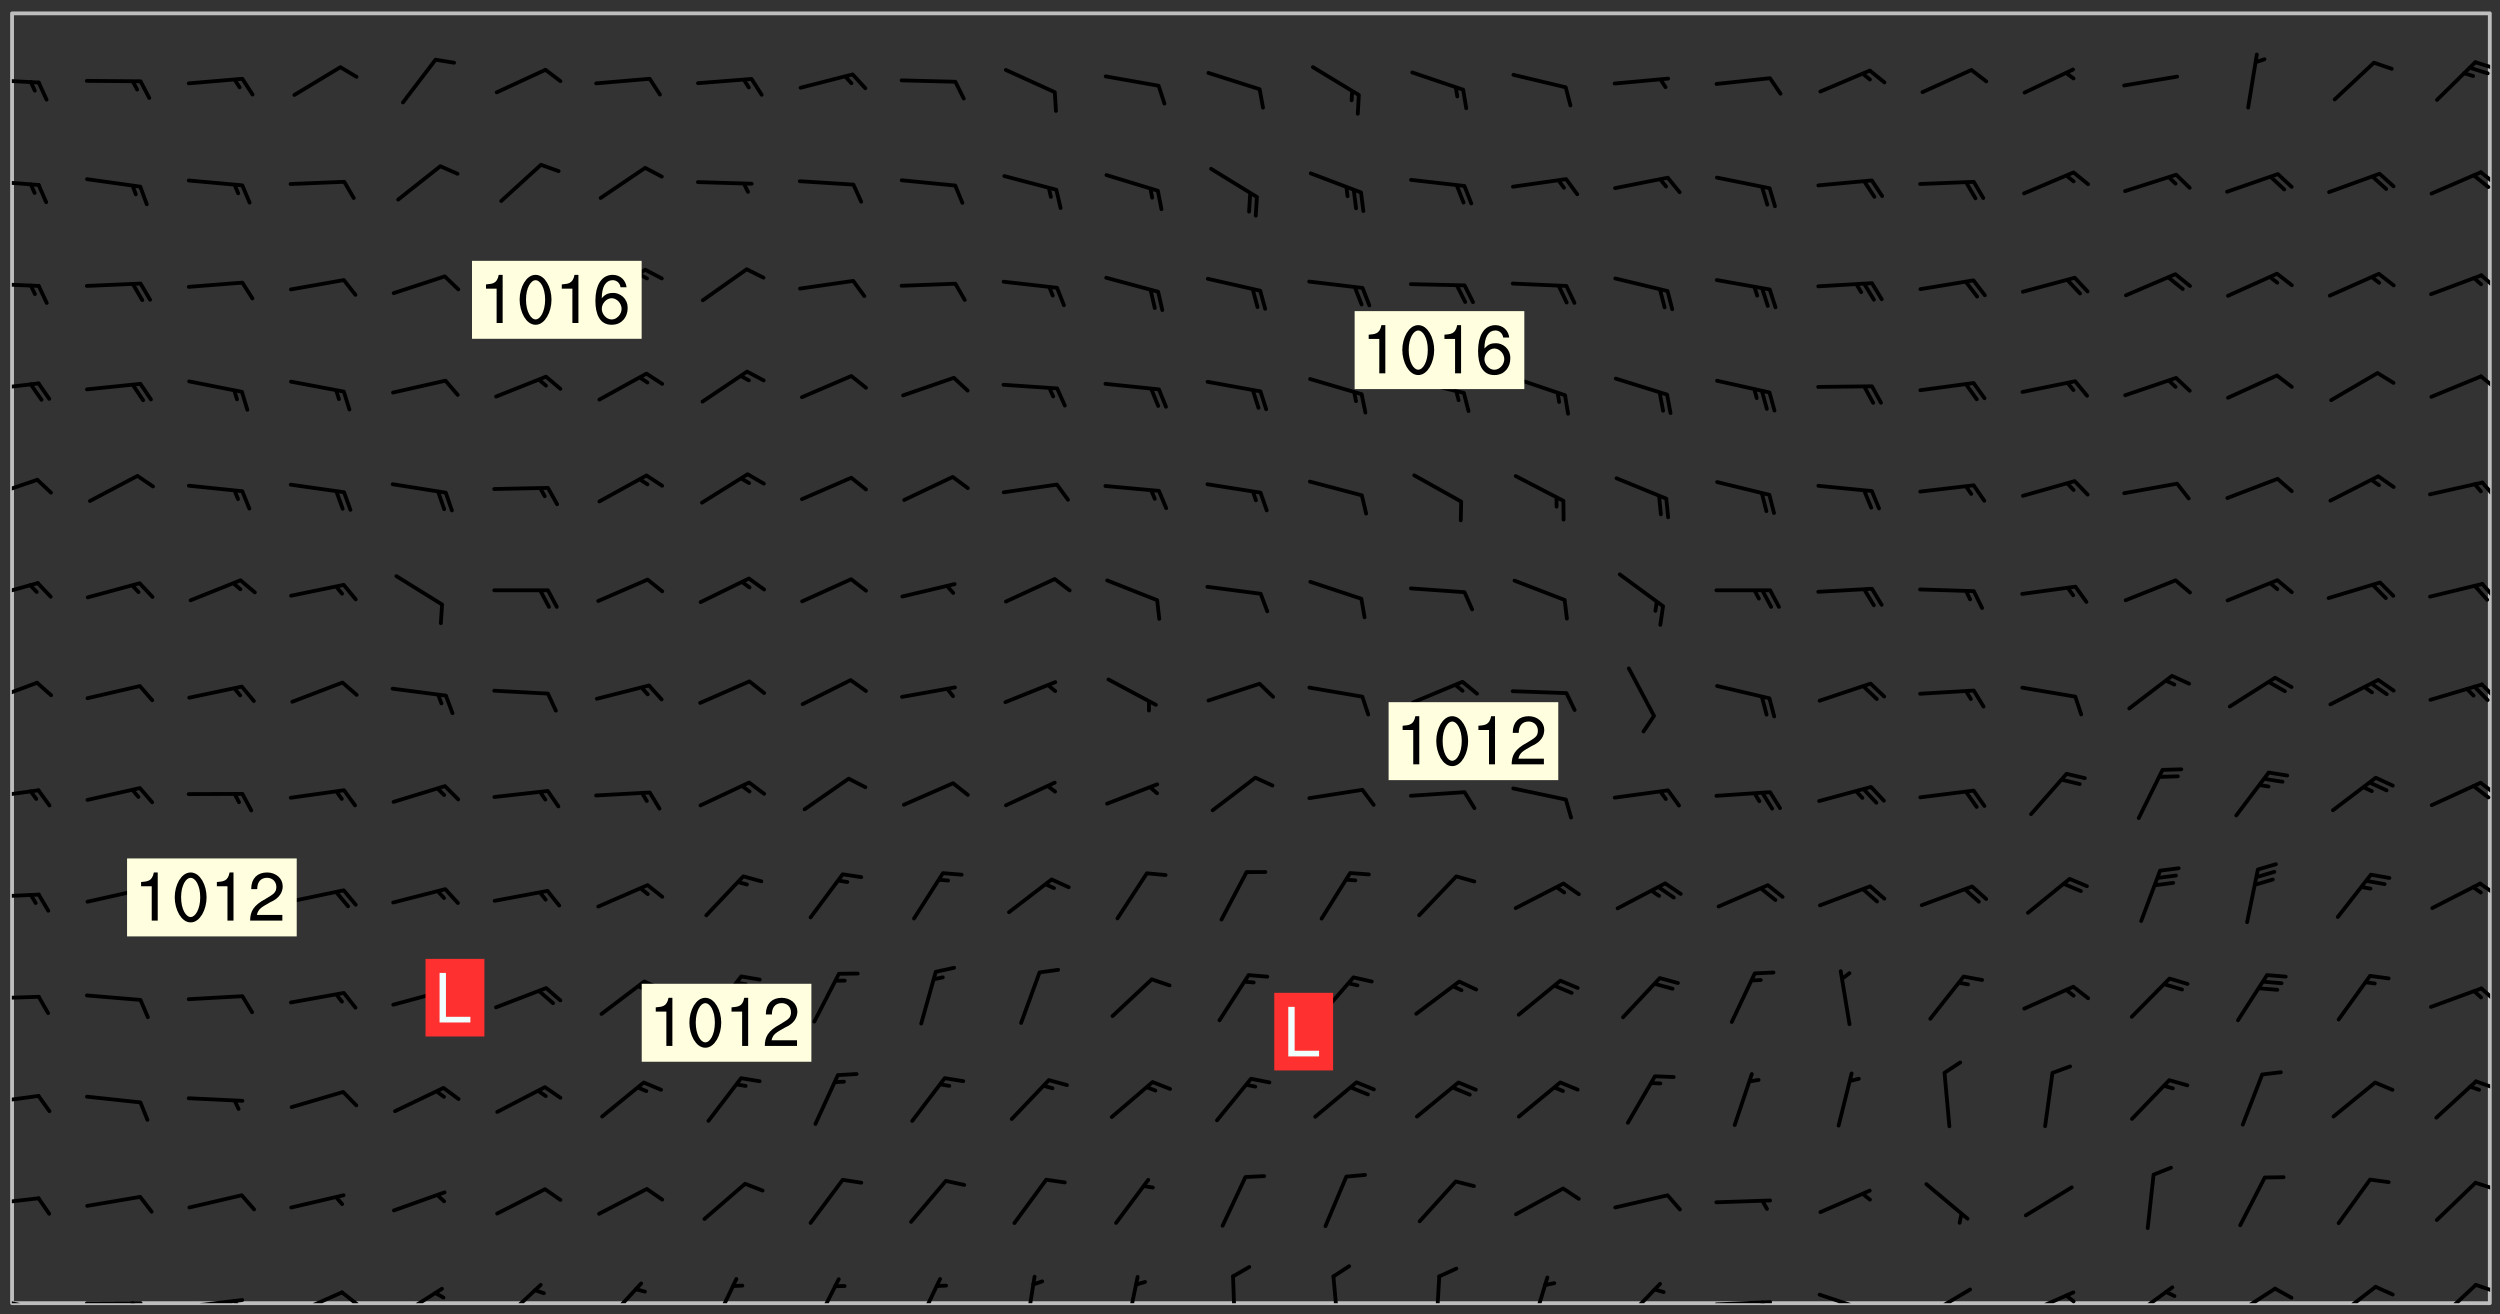<svg xmlns="http://www.w3.org/2000/svg" role="img" xmlns:xlink="http://www.w3.org/1999/xlink" viewBox="142.45 309.95 326.84 171.84"><rect x="142.45" y="309.95" width="326.84" height="171.84" fill="#333333" stroke="none"/><defs><clipPath id="clip2"><path d="M 144 311.672 L 468 311.672 L 468 480.328 L 144 480.328 Z M 144 311.672"/></clipPath><clipPath id="clip3"><path d="M 144 479 L 148 479 L 148 480.328 L 144 480.328 Z M 144 479"/></clipPath><clipPath id="clip4"><path d="M 147 480 L 149 480 L 149 480.328 L 147 480.328 Z M 147 480"/></clipPath><clipPath id="clip5"><path d="M 153 480 L 162 480 L 162 480.328 L 153 480.328 Z M 153 480"/></clipPath><clipPath id="clip6"><path d="M 159 480 L 161 480 L 161 480.328 L 159 480.328 Z M 159 480"/></clipPath><clipPath id="clip7"><path d="M 166 479 L 175 479 L 175 480.328 L 166 480.328 Z M 166 479"/></clipPath><clipPath id="clip8"><path d="M 172 479 L 175 479 L 175 480.328 L 172 480.328 Z M 172 479"/></clipPath><clipPath id="clip9"><path d="M 180 478 L 188 478 L 188 480.328 L 180 480.328 Z M 180 478"/></clipPath><clipPath id="clip10"><path d="M 186 478 L 190 478 L 190 480.328 L 186 480.328 Z M 186 478"/></clipPath><clipPath id="clip11"><path d="M 194 478 L 201 478 L 201 480.328 L 194 480.328 Z M 194 478"/></clipPath><clipPath id="clip12"><path d="M 207 477 L 214 477 L 214 480.328 L 207 480.328 Z M 207 477"/></clipPath><clipPath id="clip13"><path d="M 221 477 L 227 477 L 227 480.328 L 221 480.328 Z M 221 477"/></clipPath><clipPath id="clip14"><path d="M 235 476 L 239 476 L 239 480.328 L 235 480.328 Z M 235 476"/></clipPath><clipPath id="clip15"><path d="M 248 476 L 253 476 L 253 480.328 L 248 480.328 Z M 248 476"/></clipPath><clipPath id="clip16"><path d="M 262 476 L 266 476 L 266 480.328 L 262 480.328 Z M 262 476"/></clipPath><clipPath id="clip17"><path d="M 276 476 L 278 476 L 278 480.328 L 276 480.328 Z M 276 476"/></clipPath><clipPath id="clip18"><path d="M 289 476 L 292 476 L 292 480.328 L 289 480.328 Z M 289 476"/></clipPath><clipPath id="clip19"><path d="M 303 476 L 305 476 L 305 480.328 L 303 480.328 Z M 303 476"/></clipPath><clipPath id="clip20"><path d="M 316 476 L 318 476 L 318 480.328 L 316 480.328 Z M 316 476"/></clipPath><clipPath id="clip21"><path d="M 329 476 L 331 476 L 331 480.328 L 329 480.328 Z M 329 476"/></clipPath><clipPath id="clip22"><path d="M 342 476 L 345 476 L 345 480.328 L 342 480.328 Z M 342 476"/></clipPath><clipPath id="clip23"><path d="M 354 477 L 360 477 L 360 480.328 L 354 480.328 Z M 354 477"/></clipPath><clipPath id="clip24"><path d="M 366 479 L 375 479 L 375 480.328 L 366 480.328 Z M 366 479"/></clipPath><clipPath id="clip25"><path d="M 372 479 L 374 479 L 374 480.328 L 372 480.328 Z M 372 479"/></clipPath><clipPath id="clip26"><path d="M 380 478 L 388 478 L 388 480.328 L 380 480.328 Z M 380 478"/></clipPath><clipPath id="clip27"><path d="M 393 478 L 401 478 L 401 480.328 L 393 480.328 Z M 393 478"/></clipPath><clipPath id="clip28"><path d="M 406 478 L 414 478 L 414 480.328 L 406 480.328 Z M 406 478"/></clipPath><clipPath id="clip29"><path d="M 412 479 L 414 479 L 414 480.328 L 412 480.328 Z M 412 479"/></clipPath><clipPath id="clip30"><path d="M 420 478 L 427 478 L 427 480.328 L 420 480.328 Z M 420 478"/></clipPath><clipPath id="clip31"><path d="M 433 478 L 441 478 L 441 480.328 L 433 480.328 Z M 433 478"/></clipPath><clipPath id="clip32"><path d="M 447 477 L 454 477 L 454 480.328 L 447 480.328 Z M 447 477"/></clipPath><clipPath id="clip33"><path d="M 460 477 L 467 477 L 467 480.328 L 460 480.328 Z M 460 477"/></clipPath><clipPath id="clip34"><path d="M 465 477 L 468 477 L 468 479 L 465 479 Z M 465 477"/></clipPath><clipPath id="clip35"><path d="M 144 466 L 148 466 L 148 468 L 144 468 Z M 144 466"/></clipPath><clipPath id="clip36"><path d="M 465 464 L 468 464 L 468 466 L 465 466 Z M 465 464"/></clipPath><clipPath id="clip37"><path d="M 144 452 L 148 452 L 148 455 L 144 455 Z M 144 452"/></clipPath><clipPath id="clip38"><path d="M 465 451 L 468 451 L 468 453 L 465 453 Z M 465 451"/></clipPath><clipPath id="clip39"><path d="M 144 440 L 148 440 L 148 441 L 144 441 Z M 144 440"/></clipPath><clipPath id="clip40"><path d="M 466 438 L 468 438 L 468 442 L 466 442 Z M 466 438"/></clipPath><clipPath id="clip41"><path d="M 144 426 L 148 426 L 148 428 L 144 428 Z M 144 426"/></clipPath><clipPath id="clip42"><path d="M 466 425 L 468 425 L 468 428 L 466 428 Z M 466 425"/></clipPath><clipPath id="clip43"><path d="M 144 413 L 148 413 L 148 415 L 144 415 Z M 144 413"/></clipPath><clipPath id="clip44"><path d="M 466 412 L 468 412 L 468 415 L 466 415 Z M 466 412"/></clipPath><clipPath id="clip45"><path d="M 465 412 L 468 412 L 468 415 L 465 415 Z M 465 412"/></clipPath><clipPath id="clip46"><path d="M 144 398 L 148 398 L 148 402 L 144 402 Z M 144 398"/></clipPath><clipPath id="clip47"><path d="M 466 399 L 468 399 L 468 402 L 466 402 Z M 466 399"/></clipPath><clipPath id="clip48"><path d="M 144 385 L 148 385 L 148 389 L 144 389 Z M 144 385"/></clipPath><clipPath id="clip49"><path d="M 466 386 L 468 386 L 468 389 L 466 389 Z M 466 386"/></clipPath><clipPath id="clip50"><path d="M 144 372 L 148 372 L 148 376 L 144 376 Z M 144 372"/></clipPath><clipPath id="clip51"><path d="M 466 372 L 468 372 L 468 376 L 466 376 Z M 466 372"/></clipPath><clipPath id="clip52"><path d="M 144 359 L 148 359 L 148 362 L 144 362 Z M 144 359"/></clipPath><clipPath id="clip53"><path d="M 466 358 L 468 358 L 468 361 L 466 361 Z M 466 358"/></clipPath><clipPath id="clip54"><path d="M 144 346 L 148 346 L 148 348 L 144 348 Z M 144 346"/></clipPath><clipPath id="clip55"><path d="M 466 345 L 468 345 L 468 348 L 466 348 Z M 466 345"/></clipPath><clipPath id="clip56"><path d="M 144 333 L 148 333 L 148 335 L 144 335 Z M 144 333"/></clipPath><clipPath id="clip57"><path d="M 466 332 L 468 332 L 468 335 L 466 335 Z M 466 332"/></clipPath><clipPath id="clip58"><path d="M 465 332 L 468 332 L 468 335 L 465 335 Z M 465 332"/></clipPath><clipPath id="clip59"><path d="M 144 320 L 148 320 L 148 321 L 144 321 Z M 144 320"/></clipPath><clipPath id="clip60"><path d="M 465 317 L 468 317 L 468 320 L 465 320 Z M 465 317"/></clipPath><g id="surface214" clip-path="url(#clip1)"><path fill="#fff" fill-opacity="0" fill-rule="evenodd" d="M 0 0 L 1000 0 L 1000 1000 L 0 1000 Z M 0 0"/><path fill="#d3d3d3" fill-opacity="0" fill-rule="evenodd" d="M162.152 355.867L161.918 356.16 161.977 356.395 162.094 356.566 162.27 356.801 162.562 357.148 162.676 357.207 162.793 357.035 162.852 356.801 163.027 356.625 163.492 356.449 164.191 356.449 164.426 356.742 164.715 357.559 164.773 357.734 164.949 357.965 165.301 358.199 166 358.898 166.172 359.074 166.406 359.422 166.641 359.832 166.93 360.414 167.34 360.879 167.57 361.113 167.805 361.289 167.922 361.52 168.098 361.812 168.27 362.977 168.27 363.211 168.328 363.5 168.387 363.617 168.504 363.734 168.852 364.145 168.969 364.316 169.145 364.492 169.32 364.727 169.438 364.898 169.609 365.25 169.668 365.484 169.902 365.891 170.137 365.832 169.961 366.008 169.902 366.938 169.32 366.938 169.086 366.824 168.738 366.938 168.621 367.055 168.562 367.348 168.504 367.523 168.387 367.695 167.922 367.988 167.863 368.223 167.805 368.336 167.805 368.98 167.863 369.152 167.863 369.562 167.922 369.621 167.922 370.027 167.98 370.434 168.098 370.609 168.156 370.668 168.387 371.309 168.328 371.602 168.328 372.301 168.27 372.883 168.27 373.117 168.211 373.348 168.156 373.699 168.156 375.621 168.211 375.738 168.637 375.738 168.27 375.855 168.246 376.207 169.137 377.375 170.879 377.914 172.219 378.273 172.219 378.812 172.309 379.621 172.844 380.336 174.363 380.605 175.254 380.52 175.344 381.684 175.879 381.863 177.039 381.684 179.094 380.699 180.254 380.336 182.133 380.16 183.828 379.98 183.648 380.699 182.133 380.785 180.883 380.875 180.078 381.145 179.004 381.953 179.273 382.672 179.809 383.57 179.629 384.195 179.363 385.004 179.629 386.082 180.254 386.98 181.059 387.16 182.309 386.98 182.043 387.703 182.141 388.207 182.195 388.5 182.195 388.672 182.254 388.965 182.254 389.371 182.43 389.488 182.781 389.605 183.188 389.605 183.48 389.43 183.594 389.312 183.652 389.195 183.77 388.965 183.828 388.789 184.18 388.324 184.41 388.148 184.586 388.09 184.762 388.148 184.82 388.324 184.938 389.312 184.992 389.781 185.051 389.953 185.168 390.188 185.344 390.246 186.16 390.305 186.449 390.305 186.566 390.539 186.625 390.945 186.684 391.297 186.684 392.402 186.801 392.695 186.918 393.043 187.207 393.742 187.383 394.094 187.965 394.848 188.316 395.023 188.488 395.082 188.957 395.316 189.598 395.781 189.945 396.016 190.238 396.191 190.531 396.246 190.762 396.309 191.578 396.656 191.871 396.832 191.984 397.004 192.336 397.355 192.453 397.531 192.977 398.172 192.977 398.461 193.035 398.812 193.035 399.16 193.094 399.512 193.152 399.801 193.27 399.859 193.441 399.918 193.617 399.918 194.199 400.152 194.375 400.27 194.551 400.559 194.727 400.793 194.84 401.027 195.133 401.258 195.25 401.375 195.25 401.785 195.309 401.84 195.598 402.074 195.832 402.191 195.891 402.309 196.008 402.48 196.066 402.598 196.297 402.832 196.355 403.008 196.59 403.066 196.707 403.125 196.59 403.238 196.531 403.355 196.531 403.473 196.414 403.766 196.297 404.055 196.297 404.637 196.473 404.754 196.59 404.812 196.648 404.93 196.766 405.047 196.879 405.105 197.055 405.453 197.113 405.805 197.172 406.211 197.172 406.387 197.113 406.562 196.996 407.262 196.996 407.434 197.113 407.609 197.406 407.902 197.812 407.902 197.988 408.02 198.105 408.191 198.223 408.484 198.223 408.719 197.695 408.719 197.465 408.484 197.23 408.484 197.055 408.543 196.996 409.242 197.055 409.59 197.172 409.766 197.348 410.176 197.465 410.406 197.754 410.875 197.93 410.93 198.453 410.93 198.688 410.988 199.445 411.629 199.504 411.922 199.504 412.156 199.562 412.215 199.793 412.562 199.793 412.914 199.676 413.086 199.676 413.379 199.969 413.668 200.262 413.844 200.434 413.902 200.727 414.078 201.02 414.195 201.602 414.602 201.891 414.836 202.184 415.012 202.402 415.172 202.418 415.184 202.648 415.359 203.289 415.883 203.465 416.117 203.582 416.293 203.758 416.469 203.871 416.641 203.871 417.281 203.988 417.457 204.457 417.574 205.039 417.691 205.273 417.75 205.504 417.863 205.797 417.98 205.91 418.039 206.496 418.391 206.785 418.562 206.961 418.625 207.137 418.68 207.312 418.738 208.012 419.09 208.301 419.266 208.535 419.32 208.824 419.496 209.059 419.613 209.699 420.02 209.992 420.137 210.164 420.195 210.398 420.254 210.809 420.312 211.039 420.371 211.273 420.488 211.332 420.66 210.922 420.836 211.391 420.895 211.449 421.188 211.562 421.422 211.738 421.477 211.973 421.535 212.148 421.594 212.555 421.711 213.195 421.945 213.312 422.117 213.371 422.352 213.371 422.527 213.312 422.645 213.254 423.051 213.488 423.285 213.605 423.344 213.953 423.461 214.594 423.691 214.77 423.809 215.059 423.926 215.234 424.102 215.469 424.566 216.051 425.672 216.227 425.848 216.574 426.023 216.75 426.141 217.102 426.258 218.148 426.781 218.383 426.84 218.848 426.953 219.141 427.012 219.605 427.188 220.363 427.77 220.598 428.004 220.945 428.469 221.121 428.645 221.41 428.879 222.227 429.578 222.52 429.754 222.809 430.043 223.102 430.219 223.395 430.508 224.09 431.148 224.266 431.324 224.559 431.559 224.848 431.793 225.316 432.082 225.957 432.664 226.305 432.898 226.539 433.191 226.887 433.539 227.238 434.004 228.172 434.996 228.52 435.402 228.637 435.578 228.871 435.637 228.984 435.754 229.629 435.93 229.859 436.043 230.094 436.102 230.387 436.277 230.617 436.395 231.551 437.094 231.957 437.5 232.191 437.676 232.598 437.852 232.832 437.969 233.648 438.316 233.996 438.551 234.23 438.668 234.523 438.957 234.754 439.074 235.512 439.426 235.863 439.598 236.094 439.656 236.387 439.773 236.621 439.832 237.492 440.008 238.309 440.008 238.777 440.238 238.949 440.297 239.824 440.996 240.289 441.113 240.582 441.172 240.758 441.23 240.988 441.289 241.457 441.348 241.805 441.406 242.156 441.465 242.562 441.523 242.855 441.523 243.027 441.582 243.027 441.812 243.203 441.988 243.496 441.988 243.844 442.047 244.195 442.105 244.895 442.223 245.535 442.223 246 441.988 246.293 441.812 246.465 441.695 246.875 441.523 247.164 441.348 248.098 440.883 248.566 440.59 249.09 440.297 249.555 440.125 250.02 439.949 251.07 439.484 251.359 439.367 251.77 439.25 252.059 439.133 252.586 438.957 254.102 438.258 254.684 437.91 254.973 437.852 255.266 437.793 255.613 437.676 256.488 437.445 256.84 437.328 256.953 437.328 257.188 437.27 258.062 437.035 258.297 436.977 259.109 436.977 259.461 436.918 260.277 436.801 260.449 436.742 260.801 436.688 261.094 436.629 261.324 436.57 262.141 436.395 262.316 436.336 262.664 436.336 262.898 436.277 263.363 436.16 264.121 435.988 264.355 435.93 264.703 435.93 265.113 435.812 265.402 435.754 266.688 435.695 266.977 435.695 267.387 435.637 267.617 435.578 267.793 435.578 268.668 435.461 269.074 435.461 269.484 435.344 269.832 435.344 270.184 435.23 271.055 435.172 272.805 435.172 273.852 435.461 274.262 435.578 274.551 435.695 274.902 435.812 275.191 435.93 276.242 436.102 276.531 436.16 276.824 436.16 277.117 436.219 277.289 436.277 277.699 436.336 277.871 436.395 277.988 436.453 278.105 436.453 278.223 436.512 278.574 436.57 278.688 436.57 279.098 436.637 281.02 437.031 282.945 437.426 284.465 437.875 286.16 438.594 288.305 439.398 289.91 438.68 291.34 437.875 292.5 436.797 293.75 436.348 296.785 435.629 298.66 435.27 300.805 433.922 303.039 432.668 305.539 431.41 307.234 430.961 309.02 430.781 310.18 430.512 310.805 431.051 312.145 430.781 312.859 429.793 313.844 428.449 314.289 428.27 315.094 427.91 316.969 427.371 318.754 426.922 320.004 426.652 321.164 426.562 322.863 426.473 324.824 426.203 326.074 426.113 326.613 426.113 327.238 426.023 328.129 426.023 330.273 425.844 332.684 425.664 335.273 425.574 336.969 425.754 338.578 425.844 340.008 426.203 341.168 426.922 343.043 427.91 344.203 429.438 344.469 430.152 345.098 430.242 345.453 431.141 345.988 431.68 346.523 433.207 347.598 433.566 348.133 433.566 347.328 434.102 347.418 435.809 348.133 438.504 349.023 439.309 349.918 440.297 350.633 441.555 352.418 442.094 353.938 441.914 354.293 443.258 355.902 442.453 356.883 441.914 357.152 442.184 357.469 441.969 357.688 441.824 358.488 442.273 358.938 441.914 359.293 441.914 359.828 441.645 360.367 440.926 360.902 440.656 361.527 439.668 362.688 440.117 363.527 440.488 364.922 441.105 366.617 440.926 368.223 440.926 370.008 441.016 370.188 439.309 370.723 437.965 371.527 438.234 372.02 439.082 372.422 439.488 372.332 440.027 372.332 440.387 373.047 440.836 373.758 440.566 375.188 440.566 375.547 441.555 375.992 442.812 376.707 444.156 377.957 444.785 379.652 445.414 380.367 445.234 380.547 444.695 381.527 444.605 381.977 444.965 382.062 446.223 381.797 446.852 381.262 447.031 381.262 447.57 381.977 448.555 382.242 449.094 383.227 450.082 384.027 451.16 383.762 451.52 383.672 452.418 383.047 454.75 382.691 456.816 382.602 458.609 382.422 459.328 382.332 459.867 382.332 461.305 381.352 463.188 380.992 464.895 380.457 465.793 379.652 466.961 379.387 467.5 381.441 468.754 381.527 469.113 381.172 469.652 381.082 469.473 381.082 470.281 381.172 471.719 380.727 472.434 379.652 472.527 379.387 473.242 379.922 474.141 380.727 474.859 381.887 475.668 383.227 475.938 383.672 476.297 383.316 476.746 381.527 476.656 380.277 476.207 379.562 475.488 378.938 475.398 378.762 478.988 378.574 480.297 467.934 480.297 467.934 311.703 412.664 311.703 412.664 360.785 413.426 360.91 416.715 361.453 418.738 364.289 418.738 367.043 421.09 367.375 423.438 367.707 427.488 367.707 426.109 371.867 424.086 372.574 422.062 373.277 421.52 373.621 418.926 375.238 418.738 375.355 416.715 373.277 415.984 370.535 413.312 368.457 411.938 364.957 411.871 364.875 409.914 362.203 412.664 360.785 412.664 311.703 294.422 311.703 294.422 403.117 294.539 403.148 294.672 403.16 294.746 403.234 294.852 403.281 294.941 403.34 295.027 403.398 295.117 403.457 295.414 403.754 295.473 403.844 295.504 403.961 295.531 404.078 295.547 404.215 295.516 404.332 295.457 404.422 295.398 404.508 295.355 404.613 295.309 404.715 295.281 404.836 295.281 404.98 295.457 405.25 295.605 405.398 295.68 405.484 295.754 405.559 295.797 405.664 295.859 405.754 295.918 405.84 295.961 405.945 296.02 406.035 296.066 406.137 296.109 406.242 296.168 406.328 296.285 406.508 296.359 406.582 296.422 406.668 296.48 406.758 296.523 406.863 296.582 406.953 296.641 407.039 296.703 407.129 296.762 407.219 296.805 407.32 296.922 407.5 296.996 407.574 297.055 407.66 297.129 407.734 297.219 407.793 297.324 407.84 297.473 407.84 297.605 407.824 297.738 407.84 297.84 407.793 297.914 407.719 297.961 407.617 297.945 407.484 297.945 407.336 297.898 407.23 297.871 407.113 297.824 407.012 297.797 406.891 297.754 406.789 297.691 406.699 297.648 406.598 297.605 406.492 297.574 406.375 297.559 406.242 297.547 406.105 297.633 406.047 297.691 405.961 297.812 405.93 297.855 406.035 297.871 406.168 297.871 406.285 297.93 406.387 297.988 406.477 298.078 406.535 298.227 406.684 298.285 406.773 298.328 406.879 298.316 406.98 298.402 407.039 298.508 407.086 298.594 407.145 298.684 407.203 298.758 407.277 298.641 407.305 298.535 407.352 298.449 407.41 298.375 407.484 298.316 407.574 298.254 407.66 298.227 407.781 298.18 407.883 298.137 407.988 298.105 408.105 298.094 408.238 298.078 408.371 298.078 408.52 298.105 408.637 298.152 408.742 298.195 408.844 298.254 408.934 298.328 409.008 298.418 409.066 298.492 409.141 298.582 409.199 298.641 409.289 298.684 409.395 298.73 409.496 298.848 409.527 298.98 409.543 299.129 409.543 299.246 409.512 299.352 409.555 299.395 409.66 299.441 409.762 299.469 409.883 299.5 410 299.527 410.117 299.559 410.238 299.586 410.355 299.691 410.398 299.793 410.445 299.926 410.43 300.074 410.578 300.137 410.664 300.211 410.738 300.281 410.812 300.371 410.875 300.477 410.918 300.578 410.961 300.695 410.992 300.832 411.008 300.949 410.977 301.023 410.902 301.051 410.785 301.039 410.652 301.008 410.531 300.98 410.414 301.023 410.309 301.141 410.309 301.23 410.371 301.348 410.398 301.496 410.398 301.629 410.414 301.777 410.414 301.91 410.43 302.043 410.414 302.191 410.414 302.324 410.398 302.457 410.387 302.594 410.398 302.711 410.371 302.844 410.355 303.035 410.297 302.977 410.473 302.961 410.605 302.934 410.727 302.918 410.859 302.859 410.945 302.727 410.961 302.621 411.008 302.516 411.051 302.398 411.082 302.281 411.109 302.016 411.141 301.867 411.141 301.734 411.156 301.66 411.23 301.719 411.316 301.867 411.465 301.984 411.645 302.059 411.715 302.148 411.777 302.238 411.836 302.324 411.895 302.414 411.953 302.516 411.996 302.621 412.059 302.727 412.102 302.812 412.16 302.918 412.207 303.02 412.25 303.199 412.367 303.258 412.457 303.215 412.559 303.168 412.664 303.184 412.797 303.406 413.02 303.465 413.109 303.508 413.211 303.539 413.332 303.582 413.434 303.598 413.566 303.629 413.684 303.641 413.82 303.672 413.938 303.82 414.086 303.922 414.129 304.027 414.172 304.145 414.203 304.277 414.219 304.414 414.234 304.531 414.234 304.648 414.203 304.738 414.145 304.781 414.039 304.828 413.938 304.871 413.832 304.902 413.715 304.914 413.582 304.914 413.434 304.902 413.301 304.887 413.168 304.855 413.051 304.812 412.945 304.766 412.84 304.723 412.738 304.68 412.633 304.664 412.5 304.68 412.367 304.707 412.25 304.738 412.133 304.766 412.012 304.812 411.91 304.902 411.852 304.988 411.789 305.062 411.715 305.152 411.656 305.375 411.434 305.434 411.348 305.508 411.273 305.625 411.094 305.684 411.008 305.684 410.859 305.609 410.785 305.508 410.738 305.402 410.695 305.301 410.652 305.242 410.562 305.195 410.457 305.168 410.34 305.258 410.281 305.375 410.25 305.477 410.207 305.656 410.09 305.805 409.941 305.816 409.809 305.805 409.703 305.715 409.645 305.582 409.66 305.434 409.66 305.301 409.676 305.168 409.66 305.047 409.629 304.961 409.57 304.887 409.496 304.828 409.406 304.766 409.32 304.648 409.141 304.59 409.055 304.621 408.934 304.707 408.875 304.828 408.844 304.887 408.758 304.887 408.637 304.855 408.52 304.797 408.43 304.738 408.344 304.691 408.238 304.664 408.121 304.648 407.988 304.707 407.898 304.781 407.824 304.871 407.766 304.988 407.586 305.062 407.512 305.121 407.426 305.27 407.277 305.391 407.246 305.523 407.23 305.656 407.246 305.73 407.32 305.773 407.426 305.789 407.559 305.758 407.676 305.641 407.707 305.508 407.719 305.359 407.867 305.316 407.973 305.27 408.074 305.242 408.195 305.211 408.312 305.211 408.461 305.242 408.578 305.285 408.684 305.344 408.773 305.418 408.844 305.492 408.918 305.609 408.949 305.73 408.977 305.848 408.949 305.98 408.934 306.098 408.934 306.188 408.992 306.262 409.066 306.309 409.172 306.367 409.258 306.469 409.305 306.602 409.32 306.707 409.363 306.793 409.422 306.781 409.527 306.707 409.602 306.527 409.719 306.469 409.809 306.379 409.867 306.309 409.941 306.234 410.016 306.172 410.105 306.145 410.223 306.129 410.355 306.145 410.488 306.129 410.621 306.129 410.77 306.145 410.902 306.172 411.02 306.203 411.141 306.277 411.215 306.367 411.273 306.453 411.332 306.543 411.391 306.66 411.422 306.66 411.508 306.559 411.555 306.469 411.613 306.203 411.645 306.086 411.672 305.938 411.672 305.832 411.715 305.73 411.762 305.672 411.852 305.609 412.086 305.598 412.219 305.566 412.34 305.551 412.473 305.551 412.766 305.539 412.898 305.551 413.035 305.566 413.168 305.699 413.184 305.832 413.195 305.953 413.227 306.039 413.285 306.113 413.359 306.16 413.465 306.203 413.566 306.219 413.699 306.219 414.145 306.203 414.277 306.203 414.723 306.234 414.988 306.262 415.105 306.277 415.238 306.309 415.355 306.395 415.566 306.426 415.832 306.426 415.98 306.395 416.098 306.367 416.215 306.336 416.336 306.309 416.453 306.277 416.57 306.246 416.691 306.234 416.824 306.219 416.957 306.309 417.016 306.426 416.984 306.527 417 306.574 417.105 306.543 417.371 306.543 417.812 306.5 417.918 306.453 418.023 306.41 418.125 306.367 418.23 306.309 418.316 306.277 418.438 306.234 418.555 306.203 418.672 306.188 418.805 306.203 418.938 306.262 419.027 306.367 419.074 306.453 419.133 306.512 419.219 306.5 419.355 306.469 419.473 306.426 419.574 306.426 420.02 306.41 420.152 306.41 420.301 306.379 420.418 306.336 420.523 306.309 420.641 306.262 420.746 306.219 420.848 306.188 420.969 306.16 421.086 306.129 421.219 306.098 421.336 306.07 421.453 306.027 421.559 305.996 421.676 305.965 421.797 305.953 421.93 305.938 422.062 305.938 422.359 305.965 422.477 305.965 422.625 306.012 423.023 306.039 423.141 306.098 423.23 306.219 423.262 306.367 423.262 306.5 423.246 306.559 423.336 306.559 423.453 306.5 423.543 306.41 423.602 306.309 423.645 306.203 423.691 306.113 423.75 306.027 423.809 305.891 423.824 305.773 423.793 305.641 423.777 305.539 423.824 305.477 423.91 305.465 424.047 305.449 424.18 305.418 424.297 305.391 424.414 305.375 424.547 305.344 424.668 305.344 424.965 305.359 425.098 305.391 425.215 305.391 425.363 305.402 425.496 305.402 425.645 305.375 425.762 305.328 425.863 305.301 425.984 305.27 426.102 305.211 426.191 305.137 426.266 305.035 426.309 304.93 426.355 304.812 426.383 304.691 426.414 304.59 426.367 304.648 426.281 304.754 426.234 304.781 426.117 304.812 426 304.84 425.879 304.871 425.762 304.871 425.613 304.887 425.48 304.855 425.363 304.812 425.258 304.707 425.273 304.633 425.348 304.531 425.391 304.441 425.453 304.367 425.527 304.324 425.629 304.309 425.762 304.277 425.879 304.25 426 304.219 426.117 304.191 426.234 304.16 426.355 304.133 426.473 304.102 426.59 304.059 426.695 303.969 426.754 303.879 426.754 303.762 426.723 303.73 426.637 303.746 426.5 303.715 426.383 303.715 426.234 303.703 426.102 303.703 425.953 303.641 425.719 303.613 425.598 303.57 425.496 303.523 425.391 303.465 425.305 303.406 425.215 303.363 425.109 303.301 425.023 303.152 424.875 303.082 424.801 302.977 424.754 302.871 424.711 302.77 424.668 302.473 424.371 302.383 424.297 302.297 424.238 302.191 424.195 302.102 424.133 302.016 424.074 301.91 424.031 301.82 423.973 301.734 423.91 301.66 423.84 301.555 423.793 301.469 423.734 301.363 423.691 301.273 423.629 301.172 423.586 301.066 423.543 300.98 423.484 300.875 423.438 300.77 423.395 300.668 423.348 300.578 423.289 300.477 423.246 300.371 423.203 300.281 423.141 300.164 423.113 300.031 423.098 299.898 423.113 299.75 423.113 299.617 423.129 299.5 423.098 299.41 423.039 299.336 422.965 299.246 422.906 299.145 422.859 298.996 422.859 298.875 422.832 298.773 422.789 298.699 422.715 298.582 422.535 298.492 422.477 298.391 422.434 298.301 422.371 298.195 422.328 298.105 422.27 298.02 422.211 297.914 422.164 297.855 422.078 297.797 421.988 297.754 421.883 297.707 421.781 297.633 421.707 297.547 421.648 297.473 421.574 297.383 421.516 297.16 421.293 297.117 421.188 297.086 420.922 297.191 420.879 297.336 420.879 297.441 420.922 297.516 420.996 297.605 421.055 297.691 421.113 297.797 421.16 297.887 421.219 298.035 421.367 298.105 421.441 298.254 421.59 298.316 421.676 298.391 421.75 298.477 421.809 298.551 421.883 298.641 421.945 298.73 422.004 298.816 422.062 299.086 422.238 299.188 422.285 299.293 422.328 299.395 422.371 299.441 422.297 299.5 422.211 299.574 422.137 299.645 422.062 299.75 422.105 299.824 422.18 299.883 422.27 299.926 422.371 299.973 422.477 300.016 422.582 300.137 422.609 300.254 422.582 300.328 422.492 300.371 422.387 300.43 422.297 300.504 422.223 300.609 422.18 300.727 422.152 300.859 422.164 300.949 422.223 301.098 422.371 301.156 422.461 301.199 422.566 301.246 422.668 301.289 422.773 301.332 422.875 301.438 422.922 301.543 422.965 301.676 422.98 301.762 422.922 301.82 422.832 301.895 422.758 302 422.715 302.117 422.742 302.223 422.789 302.324 422.832 302.43 422.875 302.531 422.922 302.711 423.039 302.711 423.156 302.695 423.289 302.711 423.422 302.727 423.559 302.785 423.645 302.887 423.691 303.008 423.719 303.125 423.75 303.273 423.75 303.391 423.719 303.449 423.629 303.629 423.512 303.688 423.422 303.762 423.348 303.82 423.262 303.938 423.082 304.117 422.965 304.234 422.996 304.324 423.055 304.367 423.129 304.352 423.262 304.352 423.379 304.441 423.438 304.59 423.438 304.723 423.422 304.855 423.41 305.121 423.379 305.227 423.336 305.344 423.305 305.465 423.277 305.539 423.203 305.609 423.129 305.672 423.039 305.656 422.934 305.609 422.832 305.508 422.789 305.402 422.773 305.285 422.801 305.02 422.832 304.871 422.832 304.797 422.758 304.707 422.699 304.59 422.668 304.473 422.641 304.34 422.625 304.191 422.625 304.059 422.641 303.762 422.641 303.656 422.594 303.508 422.445 303.465 422.344 303.406 422.254 303.629 422.031 303.715 421.973 303.82 421.93 303.938 421.898 304.07 421.883 304.203 421.898 304.34 421.914 304.441 421.957 304.574 421.945 304.664 421.883 304.766 421.84 304.828 421.75 304.781 421.648 304.691 421.59 304.574 421.559 304.473 421.516 304.414 421.426 304.352 421.336 304.352 421.219 304.367 421.086 304.473 421.039 304.547 420.969 304.547 420.848 304.457 420.789 304.426 420.672 304.516 420.613 304.59 420.539 304.633 420.434 304.691 420.344 304.738 420.242 304.754 420.109 304.754 419.961 304.707 419.855 304.664 419.754 304.574 419.695 304.441 419.68 304.34 419.637 304.203 419.621 304.086 419.59 303.641 419.59 303.508 419.574 303.375 419.562 303.242 419.547 303.125 419.516 302.977 419.516 302.844 419.5 302.711 419.488 302.445 419.457 302.324 419.414 302.238 419.355 302.164 419.281 302.164 419.133 302.176 419 302.281 418.953 302.383 418.91 302.516 418.895 302.668 418.895 302.801 418.879 303.094 418.879 303.215 418.91 303.316 418.953 303.406 419.012 303.641 419.074 303.762 419.027 303.852 418.969 303.953 418.926 304.086 418.91 304.191 418.953 304.293 419 304.426 419.012 304.547 418.984 304.691 418.984 304.812 418.953 304.93 418.926 305.035 418.879 305.109 418.805 305.195 418.746 305.344 418.598 305.402 418.512 305.449 418.406 305.477 418.289 305.492 418.184 305.391 418.141 305.301 418.082 305.184 418.051 305.078 418.008 304.988 417.945 304.914 417.859 304.84 417.785 304.738 417.742 304.633 417.695 304.531 417.652 304.473 417.562 304.426 417.461 304.34 417.25 304.277 417.164 304.219 417.074 304.145 417 304.059 416.941 303.789 416.941 303.672 416.973 303.582 417.031 303.48 417.074 303.348 417.09 303.242 417.074 303.215 416.957 303.152 416.867 303.035 416.836 302.934 416.793 302.785 416.645 302.754 416.527 302.738 416.422 302.812 416.348 302.992 416.23 303.109 416.203 303.227 416.172 303.363 416.188 303.465 416.23 303.57 416.273 303.672 416.32 303.777 416.363 303.895 416.395 304.027 416.41 304.145 416.438 304.277 416.453 304.383 416.438 304.473 416.379 304.398 416.305 304.293 416.262 304.219 416.188 304.145 416.098 303.996 415.949 303.91 415.891 303.82 415.832 303.746 415.758 303.656 415.699 303.555 415.652 303.434 415.625 303.332 415.578 303.227 415.535 303.109 415.504 303.008 415.461 302.887 415.43 302.738 415.43 302.621 415.461 302.516 415.504 302.43 415.566 302.25 415.684 302.164 415.742 302.074 415.801 301.969 415.848 301.883 415.906 301.777 415.949 301.676 415.992 301.57 416.039 301.496 416.113 301.438 416.203 301.379 416.289 301.332 416.395 301.273 416.48 301.199 416.555 301.066 416.543 300.949 416.512 300.832 416.512 300.758 416.586 300.668 416.645 300.594 416.719 300.504 416.777 300.418 416.836 300.312 416.883 300.211 416.926 300.074 416.941 299.973 416.898 299.824 416.75 299.719 416.703 299.633 416.703 299.527 416.75 299.426 416.793 299.305 416.824 299.188 416.793 299.113 416.719 299.113 416.602 299.145 416.48 299.219 416.41 299.277 416.32 299.352 416.246 299.469 416.215 299.574 416.172 299.867 416.172 300 416.156 300.137 416.141 300.238 416.098 300.328 416.039 300.43 415.992 300.52 415.934 300.652 415.922 300.742 415.98 300.875 415.992 300.965 415.934 301.051 415.875 301.156 415.832 301.246 415.773 301.332 415.711 301.422 415.652 301.57 415.504 301.629 415.418 301.688 415.328 301.793 415.285 301.926 415.27 302.043 415.297 302.164 415.328 302.223 415.27 302.281 415.18 302.312 414.914 302.34 414.797 302.445 414.809 302.578 414.824 302.68 414.781 302.77 414.723 302.828 414.633 302.902 414.559 302.961 414.469 303.008 414.367 303.02 414.234 303.008 414.102 302.961 413.996 302.812 413.848 302.754 413.758 302.695 413.672 302.652 413.566 302.652 413.121 302.668 412.988 302.668 412.84 302.68 412.707 302.621 412.648 302.531 412.707 302.43 412.664 302.25 412.547 302.164 412.488 302.102 412.398 302.043 412.309 301.969 412.234 301.883 412.176 301.762 412.207 301.66 412.219 301.555 412.266 301.469 412.324 301.363 412.367 301.215 412.516 301.125 412.574 301.039 412.633 300.949 412.695 300.844 412.738 300.711 412.754 300.711 412.633 300.816 412.59 300.934 412.559 301.008 412.488 301.051 412.383 301.051 412.234 301.023 412.117 300.875 411.969 300.742 411.953 300.594 411.953 300.477 411.984 300.371 412.027 300.27 412.07 300.18 412.133 300.062 412.16 299.988 412.086 300 411.953 299.957 411.852 299.914 411.746 299.824 411.688 299.707 411.715 299.586 411.746 299.469 411.777 299.367 411.82 299.246 411.852 299.145 411.895 299.039 411.938 298.949 411.996 298.848 412.012 298.848 411.895 298.863 411.762 298.805 411.672 298.73 411.715 298.582 411.863 298.523 411.953 298.449 412.027 298.402 412.133 298.359 412.234 298.285 412.309 298.227 412.398 298.152 412.473 298.094 412.559 298.02 412.633 297.93 412.695 297.855 412.766 297.781 412.84 297.68 412.855 297.547 412.871 297.441 412.828 297.441 412.707 297.59 412.559 297.633 412.457 297.691 412.367 297.738 412.266 297.781 412.16 297.84 412.07 297.871 411.953 297.914 411.852 297.945 411.73 297.973 411.613 298.02 411.508 298.062 411.406 298.105 411.301 298.18 411.23 298.27 411.168 298.359 411.109 298.461 411.066 298.758 411.066 299.023 411.035 299.129 410.992 299.055 410.918 298.938 410.887 298.832 410.844 298.742 410.785 298.641 410.738 298.551 410.68 298.449 410.637 298.344 410.594 298.254 410.531 298.168 410.473 298.062 410.43 297.961 410.387 297.84 410.355 297.723 410.324 297.621 410.281 297.5 410.25 297.398 410.207 297.309 410.148 297.266 410.043 297.25 409.91 297.352 409.867 297.484 409.852 297.621 409.867 297.754 409.852 297.855 409.809 297.914 409.719 297.93 409.613 297.84 409.555 297.766 409.48 297.664 409.438 297.574 409.379 297.426 409.23 297.383 409.125 297.367 408.992 297.367 408.699 297.309 408.609 297.219 408.551 297.145 408.477 297.102 408.371 297.07 408.254 297.012 408.164 296.938 408.09 296.82 408.062 296.746 407.988 296.656 407.93 296.566 407.867 296.48 407.809 296.406 407.734 296.348 407.648 296.301 407.543 296.215 407.484 296.066 407.336 295.871 407.277 295.738 407.293 295.637 407.336 295.562 407.41 295.516 407.512 295.473 407.617 295.414 407.707 295.355 407.793 295.059 408.09 294.969 408.148 294.883 408.148 294.82 408.062 294.777 407.957 294.809 407.84 294.867 407.75 294.895 407.633 294.883 407.5 294.793 407.438 294.688 407.484 294.57 407.512 294.453 407.543 294.184 407.719 294.082 407.766 293.965 407.793 293.859 407.84 293.77 407.898 293.668 407.941 293.609 407.855 293.562 407.75 293.578 407.617 293.625 407.512 293.695 407.438 293.77 407.367 293.828 407.277 293.828 407.129 293.785 407.023 293.547 407.023 293.445 407.07 293.414 407.188 293.387 407.305 293.355 407.426 293.281 407.469 293.148 407.484 293.074 407.438 293.031 407.336 292.988 407.23 292.941 407.129 292.898 407.023 292.777 407.055 292.676 407.098 292.543 407.113 292.426 407.145 292.32 407.188 292.23 407.246 292.129 407.293 292.008 407.32 291.875 407.336 291.773 407.293 291.715 407.203 291.668 407.098 291.625 406.996 291.582 406.891 291.582 406.773 291.641 406.684 291.727 406.625 291.906 406.508 292.008 406.461 292.113 406.418 292.219 406.359 292.32 406.316 292.41 406.254 292.512 406.211 292.617 406.152 292.719 406.105 292.809 406.047 292.914 406.004 293.016 405.961 293.105 405.898 293.207 405.855 293.344 405.84 293.461 405.871 293.562 405.914 293.684 405.945 293.785 405.988 293.891 406.035 293.992 406.078 294.098 406.121 294.199 406.168 294.305 406.211 294.406 406.254 294.512 406.301 294.598 406.359 294.703 406.402 294.82 406.434 294.926 406.477 295.027 406.523 295.117 406.582 295.223 406.625 295.324 406.668 295.43 406.715 295.547 406.742 295.648 406.789 295.77 406.816 295.918 406.816 296.004 406.758 296.02 406.656 296.078 406.566 296.051 406.449 295.977 406.375 295.859 406.195 295.785 406.121 295.695 406.047 295.516 405.93 295.43 405.871 295.324 405.828 295.223 405.781 294.953 405.605 294.895 405.516 294.82 405.441 294.762 405.352 294.719 405.25 294.688 405.133 294.672 404.996 294.672 404.434 294.66 404.301 294.645 404.168 294.613 404.051 294.598 403.918 294.586 403.785 294.555 403.664 294.332 403.441 294.273 403.355 294.258 403.25 294.289 403.133 294.422 403.117 294.422 311.703 172.992 311.703 172.992 313.156 172.934 313.391 172.582 314.441 172.41 314.965 172.293 315.312 172.117 315.723 172 315.895 171.766 316.188 171.535 316.246 171.184 316.246 171.066 316.305 170.836 316.711 170.836 317.004 170.953 317.18 171.184 317.41 171.301 317.645 171.941 318.402 172.234 318.867 172.41 319.102 172.641 319.453 172.875 319.801 173.516 320.617 173.691 321.082 173.863 321.492 173.98 322.188 174.156 322.656 174.273 324.055 174.332 324.52 174.332 325.395 174.449 326.441 174.449 331.223 174.391 331.688 174.039 332.969 173.863 333.492 173.75 333.902 173.398 334.832 172.934 336 172.699 336.582 172.582 336.758 172.41 337.105 172.234 337.512 171.883 338.328 171.824 338.621 171.711 338.914 171.594 339.203 171.535 339.379 171.418 340.254 171.359 340.66 171.301 340.777 171.242 340.953 171.184 341.125 170.953 341.652 170.836 341.824 170.836 342.059 170.719 342.293 170.66 342.465 170.484 343.051 170.484 343.34 170.426 343.516 170.426 343.809 170.367 343.922 170.309 344.449 170.309 344.621 170.254 344.855 170.254 347.477 170.078 348.293 169.961 348.469 169.785 348.703 169.668 348.875 169.555 349.109 168.969 350.043 168.738 350.332 168.445 350.797 168.27 351.031 167.98 351.383 167.629 352.082 167.516 352.312 167.34 352.723 167.164 352.953 166.758 353.48 165.941 354.18 165.648 354.352 165.359 354.586 165.184 354.703 165.008 354.879 164.484 355.285 163.957 355.461 163.785 355.637 163.551 355.691 162.91 355.867 162.152 355.867M174.363 386.891L173.289 387.34 173.648 388.234 174.898 387.52 175.344 386.98 174.363 386.891"/><path fill="#d3d3d3" fill-opacity="0" fill-rule="evenodd" d="M201.508 416.598L200.613 416.598 201.062 417.227 202.043 417.586 202.848 417.496 203.293 416.508 203.117 416.598 202.402 416.242 201.508 416.598M356.129 475.668L356.07 475.145 356.07 474.852 356.184 474.559 356.242 474.328 356.711 473.859 356.824 473.859 356.941 473.746 357.059 473.688 357.234 473.688 357.469 473.629 357.816 473.629 358.051 473.688 358.168 473.746 358.398 473.918 358.457 474.094 358.574 474.676 358.574 474.969 358.457 475.145 358.285 475.434 358.109 475.609 357.582 476.133 357.352 476.367 357.234 476.426 357.059 476.426 356.941 476.367 356.535 476.074 356.359 475.957 356.242 475.898 356.184 475.785 356.129 475.668M362.77 464.711L362.711 464.539 362.711 463.43 362.77 463.258 362.945 463.199 363.117 463.141 363.293 463.141 363.527 463.082 363.645 463.141 363.703 463.84 363.645 464.012 363.527 464.188 363.41 464.246 363.176 464.77 363.062 464.828 362.828 464.828 362.77 464.711M372.383 450.32L372.266 450.145 372.266 449.445 372.559 448.57 372.676 448.398 372.852 448.047 372.965 447.816 373.082 447.523 373.434 446.766 373.551 446.535 373.723 446.301 373.898 446.301 374.016 446.242 374.656 446.242 374.773 446.301 375.008 446.535 375.18 446.648 375.531 446.941 375.648 447.059 375.762 447.234 375.762 447.348 375.879 447.406 375.996 447.523 375.996 448.223 375.938 448.398 375.938 448.629 375.879 448.805 375.531 449.855 375.414 450.086 375.297 450.32 375.18 450.379 374.949 450.613 374.309 450.902 373.434 450.902 373.023 450.785 372.383 450.32"/><path fill="none" stroke="#bebebe" stroke-linecap="round" stroke-linejoin="round" stroke-miterlimit="10" stroke-width=".5" d="M 431.957 354.305 L 108.027 354.305 L 108.027 185.68 L 431.957 185.68 L 431.957 354.305" transform="matrix(1 0 0 -1 36 666)"/><g clip-path="url(#clip2)"><path fill="#fff" fill-opacity="0" fill-rule="evenodd" d="M 144 311.672 L 144 480.328 L 468 480.328 L 468 311.672 L 144 311.672"/></g><g clip-path="url(#clip3)"><path fill="none" stroke="#000" stroke-linecap="round" stroke-linejoin="round" stroke-miterlimit="10" stroke-width=".5" d="M 111.422 184.871 L 104.578 186.473" transform="matrix(1 0 0 -1 36 666)"/></g><g clip-path="url(#clip4)"><path fill="none" stroke="#000" stroke-linecap="round" stroke-linejoin="round" stroke-miterlimit="10" stroke-width=".5" d="M 111.422 184.871 L 112.051 182.5" transform="matrix(1 0 0 -1 36 666)"/></g><g clip-path="url(#clip5)"><path fill="none" stroke="#000" stroke-linecap="round" stroke-linejoin="round" stroke-miterlimit="10" stroke-width=".5" d="M 124.828 185.688 L 117.801 185.656" transform="matrix(1 0 0 -1 36 666)"/></g><g clip-path="url(#clip6)"><path fill="none" stroke="#000" stroke-linecap="round" stroke-linejoin="round" stroke-miterlimit="10" stroke-width=".5" d="M 123.805 185.68 L 124.387 184.602" transform="matrix(1 0 0 -1 36 666)"/></g><g clip-path="url(#clip7)"><path fill="none" stroke="#000" stroke-linecap="round" stroke-linejoin="round" stroke-miterlimit="10" stroke-width=".5" d="M 138.117 186.09 L 131.141 185.254" transform="matrix(1 0 0 -1 36 666)"/></g><g clip-path="url(#clip8)"><path fill="none" stroke="#000" stroke-linecap="round" stroke-linejoin="round" stroke-miterlimit="10" stroke-width=".5" d="M 137.105 185.969 L 137.805 184.961" transform="matrix(1 0 0 -1 36 666)"/></g><g clip-path="url(#clip9)"><path fill="none" stroke="#000" stroke-linecap="round" stroke-linejoin="round" stroke-miterlimit="10" stroke-width=".5" d="M 151.16 187.09 L 144.73 184.254" transform="matrix(1 0 0 -1 36 666)"/></g><g clip-path="url(#clip10)"><path fill="none" stroke="#000" stroke-linecap="round" stroke-linejoin="round" stroke-miterlimit="10" stroke-width=".5" d="M 151.16 187.09 L 153.09 185.57" transform="matrix(1 0 0 -1 36 666)"/></g><g clip-path="url(#clip11)"><path fill="none" stroke="#000" stroke-linecap="round" stroke-linejoin="round" stroke-miterlimit="10" stroke-width=".5" d="M 164.223 187.559 L 158.297 183.785" transform="matrix(1 0 0 -1 36 666)"/></g><path fill="none" stroke="#000" stroke-linecap="round" stroke-linejoin="round" stroke-miterlimit="10" stroke-width=".5" d="M 163.363 187.008 L 164.43 186.406" transform="matrix(1 0 0 -1 36 666)"/><g clip-path="url(#clip12)"><path fill="none" stroke="#000" stroke-linecap="round" stroke-linejoin="round" stroke-miterlimit="10" stroke-width=".5" d="M 177.141 188.07 L 172.012 183.27" transform="matrix(1 0 0 -1 36 666)"/></g><path fill="none" stroke="#000" stroke-linecap="round" stroke-linejoin="round" stroke-miterlimit="10" stroke-width=".5" d="M 176.395 187.375 L 177.555 186.977" transform="matrix(1 0 0 -1 36 666)"/><g clip-path="url(#clip13)"><path fill="none" stroke="#000" stroke-linecap="round" stroke-linejoin="round" stroke-miterlimit="10" stroke-width=".5" d="M 190.273 188.254 L 185.508 183.09" transform="matrix(1 0 0 -1 36 666)"/></g><path fill="none" stroke="#000" stroke-linecap="round" stroke-linejoin="round" stroke-miterlimit="10" stroke-width=".5" d="M 189.582 187.5 L 190.766 187.191" transform="matrix(1 0 0 -1 36 666)"/><g clip-path="url(#clip14)"><path fill="none" stroke="#000" stroke-linecap="round" stroke-linejoin="round" stroke-miterlimit="10" stroke-width=".5" d="M 202.719 188.84 L 199.691 182.5" transform="matrix(1 0 0 -1 36 666)"/></g><path fill="none" stroke="#000" stroke-linecap="round" stroke-linejoin="round" stroke-miterlimit="10" stroke-width=".5" d="M 202.277 187.918 L 203.504 187.973" transform="matrix(1 0 0 -1 36 666)"/><g clip-path="url(#clip15)"><path fill="none" stroke="#000" stroke-linecap="round" stroke-linejoin="round" stroke-miterlimit="10" stroke-width=".5" d="M 216.102 188.809 L 212.938 182.535" transform="matrix(1 0 0 -1 36 666)"/></g><path fill="none" stroke="#000" stroke-linecap="round" stroke-linejoin="round" stroke-miterlimit="10" stroke-width=".5" d="M 215.645 187.895 L 216.871 187.922" transform="matrix(1 0 0 -1 36 666)"/><g clip-path="url(#clip16)"><path fill="none" stroke="#000" stroke-linecap="round" stroke-linejoin="round" stroke-miterlimit="10" stroke-width=".5" d="M 229.352 188.84 L 226.32 182.5" transform="matrix(1 0 0 -1 36 666)"/></g><path fill="none" stroke="#000" stroke-linecap="round" stroke-linejoin="round" stroke-miterlimit="10" stroke-width=".5" d="M 228.91 187.918 L 230.137 187.973" transform="matrix(1 0 0 -1 36 666)"/><g clip-path="url(#clip17)"><path fill="none" stroke="#000" stroke-linecap="round" stroke-linejoin="round" stroke-miterlimit="10" stroke-width=".5" d="M 241.707 189.141 L 240.594 182.203" transform="matrix(1 0 0 -1 36 666)"/></g><path fill="none" stroke="#000" stroke-linecap="round" stroke-linejoin="round" stroke-miterlimit="10" stroke-width=".5" d="M 241.543 188.133 L 242.703 188.527" transform="matrix(1 0 0 -1 36 666)"/><g clip-path="url(#clip18)"><path fill="none" stroke="#000" stroke-linecap="round" stroke-linejoin="round" stroke-miterlimit="10" stroke-width=".5" d="M 255.18 189.113 L 253.75 182.23" transform="matrix(1 0 0 -1 36 666)"/></g><path fill="none" stroke="#000" stroke-linecap="round" stroke-linejoin="round" stroke-miterlimit="10" stroke-width=".5" d="M 254.973 188.109 L 256.148 188.453" transform="matrix(1 0 0 -1 36 666)"/><g clip-path="url(#clip19)"><path fill="none" stroke="#000" stroke-linecap="round" stroke-linejoin="round" stroke-miterlimit="10" stroke-width=".5" d="M 267.652 189.184 L 267.906 182.16" transform="matrix(1 0 0 -1 36 666)"/></g><path fill="none" stroke="#000" stroke-linecap="round" stroke-linejoin="round" stroke-miterlimit="10" stroke-width=".5" d="M 267.652 189.184 L 269.777 190.41" transform="matrix(1 0 0 -1 36 666)"/><g clip-path="url(#clip20)"><path fill="none" stroke="#000" stroke-linecap="round" stroke-linejoin="round" stroke-miterlimit="10" stroke-width=".5" d="M 280.777 189.172 L 281.414 182.172" transform="matrix(1 0 0 -1 36 666)"/></g><path fill="none" stroke="#000" stroke-linecap="round" stroke-linejoin="round" stroke-miterlimit="10" stroke-width=".5" d="M 280.777 189.172 L 282.832 190.516" transform="matrix(1 0 0 -1 36 666)"/><g clip-path="url(#clip21)"><path fill="none" stroke="#000" stroke-linecap="round" stroke-linejoin="round" stroke-miterlimit="10" stroke-width=".5" d="M 294.617 189.18 L 294.203 182.164" transform="matrix(1 0 0 -1 36 666)"/></g><path fill="none" stroke="#000" stroke-linecap="round" stroke-linejoin="round" stroke-miterlimit="10" stroke-width=".5" d="M 294.617 189.18 L 296.848 190.199" transform="matrix(1 0 0 -1 36 666)"/><g clip-path="url(#clip22)"><path fill="none" stroke="#000" stroke-linecap="round" stroke-linejoin="round" stroke-miterlimit="10" stroke-width=".5" d="M 308.746 189.035 L 306.707 182.309" transform="matrix(1 0 0 -1 36 666)"/></g><path fill="none" stroke="#000" stroke-linecap="round" stroke-linejoin="round" stroke-miterlimit="10" stroke-width=".5" d="M 308.449 188.055 L 309.652 188.293" transform="matrix(1 0 0 -1 36 666)"/><g clip-path="url(#clip23)"><path fill="none" stroke="#000" stroke-linecap="round" stroke-linejoin="round" stroke-miterlimit="10" stroke-width=".5" d="M 323.48 188.203 L 318.602 183.141" transform="matrix(1 0 0 -1 36 666)"/></g><path fill="none" stroke="#000" stroke-linecap="round" stroke-linejoin="round" stroke-miterlimit="10" stroke-width=".5" d="M 322.77 187.465 L 323.949 187.129" transform="matrix(1 0 0 -1 36 666)"/><g clip-path="url(#clip24)"><path fill="none" stroke="#000" stroke-linecap="round" stroke-linejoin="round" stroke-miterlimit="10" stroke-width=".5" d="M 337.867 185.82 L 330.848 185.523" transform="matrix(1 0 0 -1 36 666)"/></g><g clip-path="url(#clip25)"><path fill="none" stroke="#000" stroke-linecap="round" stroke-linejoin="round" stroke-miterlimit="10" stroke-width=".5" d="M 336.844 185.777 L 337.465 184.719" transform="matrix(1 0 0 -1 36 666)"/></g><g clip-path="url(#clip26)"><path fill="none" stroke="#000" stroke-linecap="round" stroke-linejoin="round" stroke-miterlimit="10" stroke-width=".5" d="M 351.004 184.555 L 344.34 186.789" transform="matrix(1 0 0 -1 36 666)"/></g><g clip-path="url(#clip27)"><path fill="none" stroke="#000" stroke-linecap="round" stroke-linejoin="round" stroke-miterlimit="10" stroke-width=".5" d="M 364.008 187.465 L 357.965 183.875" transform="matrix(1 0 0 -1 36 666)"/></g><g clip-path="url(#clip28)"><path fill="none" stroke="#000" stroke-linecap="round" stroke-linejoin="round" stroke-miterlimit="10" stroke-width=".5" d="M 377.516 187.086 L 371.086 184.258" transform="matrix(1 0 0 -1 36 666)"/></g><g clip-path="url(#clip29)"><path fill="none" stroke="#000" stroke-linecap="round" stroke-linejoin="round" stroke-miterlimit="10" stroke-width=".5" d="M 376.582 186.676 L 377.547 185.914" transform="matrix(1 0 0 -1 36 666)"/></g><g clip-path="url(#clip30)"><path fill="none" stroke="#000" stroke-linecap="round" stroke-linejoin="round" stroke-miterlimit="10" stroke-width=".5" d="M 390.453 187.746 L 384.781 183.594" transform="matrix(1 0 0 -1 36 666)"/></g><path fill="none" stroke="#000" stroke-linecap="round" stroke-linejoin="round" stroke-miterlimit="10" stroke-width=".5" d="M 389.625 187.145 L 390.73 186.609" transform="matrix(1 0 0 -1 36 666)"/><g clip-path="url(#clip31)"><path fill="none" stroke="#000" stroke-linecap="round" stroke-linejoin="round" stroke-miterlimit="10" stroke-width=".5" d="M 403.883 187.578 L 397.98 183.762" transform="matrix(1 0 0 -1 36 666)"/></g><path fill="none" stroke="#000" stroke-linecap="round" stroke-linejoin="round" stroke-miterlimit="10" stroke-width=".5" d="M 403.883 187.578 L 406.027 186.387" transform="matrix(1 0 0 -1 36 666)"/><g clip-path="url(#clip32)"><path fill="none" stroke="#000" stroke-linecap="round" stroke-linejoin="round" stroke-miterlimit="10" stroke-width=".5" d="M 417.027 187.816 L 411.465 183.523" transform="matrix(1 0 0 -1 36 666)"/></g><path fill="none" stroke="#000" stroke-linecap="round" stroke-linejoin="round" stroke-miterlimit="10" stroke-width=".5" d="M 417.027 187.816 L 419.262 186.809" transform="matrix(1 0 0 -1 36 666)"/><g clip-path="url(#clip33)"><path fill="none" stroke="#000" stroke-linecap="round" stroke-linejoin="round" stroke-miterlimit="10" stroke-width=".5" d="M 430.129 188.07 L 424.996 183.273" transform="matrix(1 0 0 -1 36 666)"/></g><g clip-path="url(#clip34)"><path fill="none" stroke="#000" stroke-linecap="round" stroke-linejoin="round" stroke-miterlimit="10" stroke-width=".5" d="M 430.129 188.07 L 432.449 187.273" transform="matrix(1 0 0 -1 36 666)"/></g><g clip-path="url(#clip35)"><path fill="none" stroke="#000" stroke-linecap="round" stroke-linejoin="round" stroke-miterlimit="10" stroke-width=".5" d="M 111.492 199.391 L 104.508 198.582" transform="matrix(1 0 0 -1 36 666)"/></g><path fill="none" stroke="#000" stroke-linecap="round" stroke-linejoin="round" stroke-miterlimit="10" stroke-width=".5" d="M111.492 199.391L112.883 197.367M124.777 199.574L117.852 198.398M124.777 199.574L126.277 197.633M138.051 199.785L131.211 198.188M138.051 199.785L139.668 197.941M151.367 199.789L144.523 198.184M150.371 199.555L151.18 198.633M164.57 200.168L157.953 197.805M163.605 199.824L164.512 199M177.703 200.582L171.445 197.391M177.703 200.582L179.715 199.176M191.008 200.609L184.773 197.363M191.008 200.609L193.027 199.219M203.863 201.285L198.547 196.688M203.863 201.285L206.152 200.398M216.621 201.801L212.418 196.172M216.621 201.801L219.047 201.43M230.109 201.664L225.559 196.309M230.109 201.664L232.508 201.137M243.23 201.82L239.07 196.152M243.23 201.82L245.656 201.465M256.566 201.801L252.363 196.172M255.957 200.984L257.168 200.797M269.273 202.168L266.289 195.805M269.273 202.168L271.727 202.289M282.461 202.223L279.734 195.75M282.461 202.223L284.902 202.445M296.773 201.59L292.051 196.383M296.773 201.59L299.152 200.984M310.809 200.672L304.641 197.301M310.809 200.672L312.859 199.32M324.465 199.781L317.617 198.191M324.465 199.781L326.074 197.93M337.867 199.105L330.844 198.867M336.848 199.07L337.457 198.008M350.891 200.391L344.449 197.582M349.953 199.98L350.914 199.219M363.68 196.727L358.293 201.242M362.895 197.387L362.641 196.184M377.301 200.816L371.301 197.156M388 202.48L387.234 195.492M388 202.48L390.277 203.387M402.539 202.109L399.324 195.863M402.539 202.109L404.992 202.145M416.305 201.836L412.191 196.137M416.305 201.836L418.734 201.5M430.094 201.422L425.031 196.551" transform="matrix(1 0 0 -1 36 666)"/><g clip-path="url(#clip36)"><path fill="none" stroke="#000" stroke-linecap="round" stroke-linejoin="round" stroke-miterlimit="10" stroke-width=".5" d="M 430.094 201.422 L 432.426 200.66" transform="matrix(1 0 0 -1 36 666)"/></g><g clip-path="url(#clip37)"><path fill="none" stroke="#000" stroke-linecap="round" stroke-linejoin="round" stroke-miterlimit="10" stroke-width=".5" d="M 111.48 212.773 L 104.52 211.828" transform="matrix(1 0 0 -1 36 666)"/></g><path fill="none" stroke="#000" stroke-linecap="round" stroke-linejoin="round" stroke-miterlimit="10" stroke-width=".5" d="M111.48 212.773L112.914 210.781M124.809 211.926L117.82 212.676M124.809 211.926L125.723 209.648M138.141 212.133L131.121 212.469M137.117 212.184L137.641 211.074M151.316 213.293L144.574 211.309M151.316 213.293L153.031 211.539M164.43 213.82L158.094 210.781M164.43 213.82L166.402 212.367M163.508 213.379L164.496 212.652M177.691 213.922L171.457 210.68M177.691 213.922L179.715 212.531M176.785 213.449L177.797 212.754M190.609 214.527L185.172 210.078M190.609 214.527L192.875 213.578M189.82 213.879L190.949 213.406M203.34 215.094L199.07 209.512M203.34 215.094L205.762 214.691M202.719 214.281L203.93 214.078M215.988 215.492L213.055 209.109M215.988 215.492L218.438 215.637M215.559 214.566L216.785 214.637M229.961 215.098L225.711 209.504M229.961 215.098L232.383 214.703M229.344 214.285L230.555 214.086M243.574 214.844L238.727 209.758M243.574 214.844L245.938 214.188M242.867 214.105L244.051 213.773M257.137 214.586L251.797 210.016M257.137 214.586L259.418 213.688M256.359 213.922L257.5 213.473M270.004 215.02L265.555 209.582M270.004 215.02L272.41 214.539M269.359 214.23L270.562 213.988M283.797 214.551L278.398 210.051M283.797 214.551L286.066 213.625M283.008 213.895L285.281 212.969M297.129 214.531L291.695 210.074M297.129 214.531L299.391 213.586M296.336 213.883L298.602 212.938M310.438 214.535L305.016 210.066M310.438 214.535L312.703 213.598M309.648 213.887L310.781 213.414M322.809 215.34L319.273 209.266M322.809 215.34L325.258 215.246M322.293 214.453L323.52 214.406M335.473 215.633L333.238 208.969M335.148 214.664L336.359 214.863M348.52 215.711L346.82 208.891M348.273 214.719L349.465 215.016M360.668 215.801L361.305 208.801M360.668 215.801L362.719 217.145M374.781 215.781L373.82 208.82M374.781 215.781L377.086 216.629M390.055 214.832L385.18 209.773M390.055 214.832L392.414 214.156M389.344 214.094L390.523 213.758M402.203 215.578L399.66 209.023M402.203 215.578L404.637 215.867M416.969 214.52L411.523 210.082M416.969 214.52L419.23 213.566M430.156 214.672L424.969 209.93" transform="matrix(1 0 0 -1 36 666)"/><g clip-path="url(#clip38)"><path fill="none" stroke="#000" stroke-linecap="round" stroke-linejoin="round" stroke-miterlimit="10" stroke-width=".5" d="M 430.156 214.672 L 432.465 213.852" transform="matrix(1 0 0 -1 36 666)"/></g><path fill="none" stroke="#000" stroke-linecap="round" stroke-linejoin="round" stroke-miterlimit="10" stroke-width=".5" d="M 429.398 213.984 L 430.555 213.57" transform="matrix(1 0 0 -1 36 666)"/><g clip-path="url(#clip39)"><path fill="none" stroke="#000" stroke-linecap="round" stroke-linejoin="round" stroke-miterlimit="10" stroke-width=".5" d="M 111.512 225.734 L 104.488 225.5" transform="matrix(1 0 0 -1 36 666)"/></g><path fill="none" stroke="#000" stroke-linecap="round" stroke-linejoin="round" stroke-miterlimit="10" stroke-width=".5" d="M111.512 225.734L112.734 223.605M124.816 225.324L117.812 225.91M124.816 225.324L125.781 223.066M138.137 225.812L131.121 225.418M138.137 225.812L139.41 223.715M151.402 226.238L144.488 224.992M151.402 226.238L152.922 224.312M150.398 226.059L151.156 225.094M164.652 226.535L157.867 224.699M164.652 226.535L166.328 224.746M163.664 226.27L165.344 224.477M177.855 226.875L171.297 224.355M177.855 226.875L179.707 225.266M176.902 226.508L178.754 224.898M190.691 227.738L185.09 223.492M190.691 227.738L192.918 226.711M189.875 227.121L190.988 226.605M203.355 228.395L199.059 222.836M203.355 228.395L205.773 227.984M202.73 227.586L203.938 227.379M216.129 228.738L212.91 222.492M216.129 228.738L218.582 228.773M215.66 227.832L216.887 227.848M228.785 229L226.887 222.234M228.785 229L231.184 229.523M228.508 228.016L229.707 228.277M242.355 228.918L239.945 222.316M242.355 228.918L244.785 229.258M257.031 228.016L251.898 223.215M257.031 228.016L259.352 227.219M269.684 228.57L265.879 222.664M269.684 228.57L272.129 228.363M269.129 227.711L270.352 227.605M283.395 228.273L278.797 222.957M283.395 228.273L285.785 227.73M282.727 227.5L283.922 227.227M297.223 227.723L291.602 223.508M297.223 227.723L299.441 226.684M296.402 227.109L297.516 226.59M310.445 227.84L305.004 223.395M310.445 227.84L312.711 226.891M309.656 227.191L311.918 226.242M323.445 228.18L318.637 223.055M323.445 228.18L325.812 227.535M322.746 227.434L325.113 226.789M335.859 228.793L332.855 222.441M335.859 228.793L338.309 228.91M335.422 227.867L336.645 227.926M347.098 229.082L348.246 222.148M347.266 228.074L348.238 228.82M363.164 228.375L358.809 222.859M363.164 228.375L365.578 227.934M362.531 227.57L363.738 227.352M377.508 227.051L371.094 224.184M377.508 227.051L379.445 225.543M376.574 226.633L377.543 225.879M390.086 228.117L385.148 223.117M390.086 228.117L392.438 227.414M389.367 227.387L391.719 226.684M402.832 228.57L399.031 222.664M402.832 228.57L405.277 228.367M402.281 227.711L404.727 227.508M401.727 226.852L404.172 226.648M416.301 228.469L412.195 222.766M416.301 228.469L418.73 228.137M415.703 227.637L416.918 227.473M430.859 226.824L424.262 224.41" transform="matrix(1 0 0 -1 36 666)"/><g clip-path="url(#clip40)"><path fill="none" stroke="#000" stroke-linecap="round" stroke-linejoin="round" stroke-miterlimit="10" stroke-width=".5" d="M 430.859 226.824 L 432.688 225.184" transform="matrix(1 0 0 -1 36 666)"/></g><path fill="none" stroke="#000" stroke-linecap="round" stroke-linejoin="round" stroke-miterlimit="10" stroke-width=".5" d="M 429.902 226.473 L 430.812 225.652" transform="matrix(1 0 0 -1 36 666)"/><g clip-path="url(#clip41)"><path fill="none" stroke="#000" stroke-linecap="round" stroke-linejoin="round" stroke-miterlimit="10" stroke-width=".5" d="M 111.512 239.094 L 104.488 238.77" transform="matrix(1 0 0 -1 36 666)"/></g><path fill="none" stroke="#000" stroke-linecap="round" stroke-linejoin="round" stroke-miterlimit="10" stroke-width=".5" d="M111.512 239.094L112.762 236.984M110.488 239.047L111.113 237.992M124.742 239.699L117.887 238.164M124.742 239.699L126.34 237.84M123.746 239.477L124.547 238.547M138.113 239.379L131.145 238.484M138.113 239.379L139.531 237.375M137.102 239.246L137.809 238.246M151.383 239.652L144.508 238.211M151.383 239.652L152.957 237.77M150.383 239.445L151.957 237.559M164.664 239.805L157.855 238.059M164.664 239.805L166.316 237.992M163.672 239.551L164.5 238.645M178.027 239.578L171.121 238.281M178.027 239.578L179.559 237.664M177.023 239.391L177.789 238.434M191.113 240.332L184.668 237.531M191.113 240.332L193.031 238.805M190.176 239.926L191.137 239.16M203.621 241.48L198.789 236.383M203.621 241.48L205.988 240.828M202.918 240.738L204.102 240.414M216.621 241.75L212.422 236.113M216.621 241.75L219.047 241.379M216.008 240.93L217.223 240.742M229.727 241.895L225.945 235.969M229.727 241.895L232.172 241.699M229.176 241.031L230.398 240.934M243.938 241.07L238.363 236.793M243.938 241.07L246.172 240.055M243.125 240.449L244.242 239.941M256.387 241.875L252.543 235.988M256.387 241.875L258.832 241.652M269.422 242.039L266.141 235.824M269.422 242.039L271.875 242.047M282.961 241.91L279.23 235.953M282.961 241.91L285.406 241.734M282.418 241.043L283.641 240.957M296.84 241.473L291.984 236.391M296.84 241.473L299.199 240.809M310.852 240.539L304.602 237.324M310.852 240.539L312.867 239.141M309.941 240.07L310.949 239.371M324.152 240.562L317.93 237.297M324.152 240.562L326.18 239.18M323.246 240.09L325.273 238.707M322.34 239.613L323.355 238.922M337.582 240.324L331.129 237.539M337.582 240.324L339.5 238.793M336.645 239.918L338.559 238.387M350.957 240.176L344.387 237.688M350.957 240.176L352.801 238.559M350 239.812L351.844 238.195M364.281 240.152L357.691 237.711M364.281 240.152L366.113 238.52M363.324 239.797L365.156 238.164M377.027 241.148L371.578 236.715M377.027 241.148L379.289 240.195M376.234 240.504L378.496 239.551M388.848 242.223L386.383 235.641M388.848 242.223L391.281 242.539M388.492 241.266L390.922 241.582M388.133 240.309L390.566 240.625M401.637 242.375L400.227 235.488M401.637 242.375L403.992 243.066M401.434 241.371L403.785 242.066M401.227 240.371L403.582 241.062M416.414 241.699L412.082 236.164M416.414 241.699L418.828 241.27M415.781 240.895L418.199 240.465M415.152 240.09L416.359 239.875M430.691 240.531L424.434 237.332" transform="matrix(1 0 0 -1 36 666)"/><g clip-path="url(#clip42)"><path fill="none" stroke="#000" stroke-linecap="round" stroke-linejoin="round" stroke-miterlimit="10" stroke-width=".5" d="M 430.691 240.531 L 432.703 239.125" transform="matrix(1 0 0 -1 36 666)"/></g><path fill="none" stroke="#000" stroke-linecap="round" stroke-linejoin="round" stroke-miterlimit="10" stroke-width=".5" d="M 429.781 240.066 L 430.785 239.363" transform="matrix(1 0 0 -1 36 666)"/><g clip-path="url(#clip43)"><path fill="none" stroke="#000" stroke-linecap="round" stroke-linejoin="round" stroke-miterlimit="10" stroke-width=".5" d="M 111.48 252.73 L 104.52 251.762" transform="matrix(1 0 0 -1 36 666)"/></g><path fill="none" stroke="#000" stroke-linecap="round" stroke-linejoin="round" stroke-miterlimit="10" stroke-width=".5" d="M111.48 252.73L112.918 250.742M110.469 252.59L111.188 251.598M124.742 253.02L117.887 251.473M124.742 253.02L126.344 251.16M123.746 252.797L124.547 251.863M138.145 252.258L131.117 252.234M138.145 252.258L139.301 250.094M137.121 252.254L137.699 251.172M151.426 252.738L144.465 251.754M151.426 252.738L152.867 250.758M150.41 252.598L151.133 251.605M164.621 253.277L157.902 251.215M164.621 253.277L166.355 251.543M163.641 252.977L164.512 252.109M178.066 252.641L171.086 251.852M178.066 252.641L179.453 250.621M177.051 252.527L177.746 251.516M191.398 252.438L184.383 252.055M191.398 252.438L192.668 250.336M190.379 252.383L191.012 251.332M204.387 253.742L198.027 250.754M204.387 253.742L206.348 252.27M203.461 253.305L204.441 252.57M217.406 254.25L211.637 250.242M217.406 254.25L219.59 253.129M231.055 253.656L224.617 250.84M231.055 253.656L232.977 252.133M244.336 253.727L237.965 250.766M243.41 253.297L244.387 252.559M257.742 253.512L251.188 250.98M256.789 253.145L257.719 252.344M270.574 254.379L264.988 250.113M270.574 254.379L272.805 253.355M284.566 252.789L277.625 251.703M284.566 252.789L286.039 250.828M297.918 252.484L290.906 252.012M297.918 252.484L299.211 250.398M311.164 251.52L304.289 252.973M311.164 251.52L311.844 249.164M324.523 252.723L317.559 251.77M324.523 252.723L325.957 250.734M323.508 252.586L324.227 251.59M337.863 252.484L330.852 252.008M337.863 252.484L339.16 250.402M336.84 252.418L338.137 250.332M335.82 252.348L336.469 251.305M351.062 253.164L344.281 251.328M351.062 253.164L352.742 251.371M350.074 252.898L351.754 251.105M349.09 252.629L349.93 251.734M364.473 252.688L357.5 251.809M364.473 252.688L365.887 250.68M363.457 252.559L364.871 250.555M376.625 254.883L371.98 249.609M376.625 254.883L379.012 254.316M375.949 254.117L378.336 253.547M389.172 255.398L386.062 249.098M389.172 255.398L391.625 255.473M388.719 254.48L391.172 254.555M403.051 255.051L398.812 249.445M403.051 255.051L405.473 254.66M402.434 254.234L404.855 253.848M401.816 253.418L403.027 253.223M417.047 254.371L411.449 250.121M417.047 254.371L419.273 253.34M416.23 253.754L418.457 252.723M415.418 253.133L416.531 252.621M430.758 253.711L424.367 250.785" transform="matrix(1 0 0 -1 36 666)"/><g clip-path="url(#clip44)"><path fill="none" stroke="#000" stroke-linecap="round" stroke-linejoin="round" stroke-miterlimit="10" stroke-width=".5" d="M 430.758 253.711 L 432.707 252.219" transform="matrix(1 0 0 -1 36 666)"/></g><g clip-path="url(#clip45)"><path fill="none" stroke="#000" stroke-linecap="round" stroke-linejoin="round" stroke-miterlimit="10" stroke-width=".5" d="M 429.828 253.285 L 431.777 251.793" transform="matrix(1 0 0 -1 36 666)"/></g><g clip-path="url(#clip46)"><path fill="none" stroke="#000" stroke-linecap="round" stroke-linejoin="round" stroke-miterlimit="10" stroke-width=".5" d="M 111.293 266.789 L 104.707 264.336" transform="matrix(1 0 0 -1 36 666)"/></g><path fill="none" stroke="#000" stroke-linecap="round" stroke-linejoin="round" stroke-miterlimit="10" stroke-width=".5" d="M111.293 266.789L113.129 265.16M124.738 266.355L117.891 264.77M124.738 266.355L126.348 264.504M138.066 266.285L131.191 264.836M138.066 266.285L139.641 264.402M137.066 266.074L137.855 265.133M151.227 266.816L144.664 264.305M151.227 266.816L153.078 265.207M164.746 265.109L157.777 266.016M164.746 265.109L165.605 262.812M163.73 265.238L164.16 264.09M178.082 265.371L171.066 265.75M178.082 265.371L179.117 263.145M191.297 266.43L184.484 264.695M191.297 266.43L192.945 264.613M190.305 266.176L191.129 265.27M204.426 266.969L197.988 264.152M204.426 266.969L206.348 265.445M217.664 267.133L211.379 263.992M217.664 267.133L219.664 265.711M231.293 266.18L224.379 264.941M230.289 266L231.047 265.035M244.41 266.871L237.891 264.254M243.461 266.488L244.402 265.699M257.562 263.902L251.367 267.219M256.664 264.387L256.66 263.16M271.121 266.656L264.441 264.469M271.121 266.656L272.891 264.953M284.559 264.969L277.633 266.156M284.559 264.969L285.328 262.637M297.652 266.914L291.168 264.211M297.652 266.914L299.551 265.355M296.711 266.52L297.66 265.742M311.238 265.434L304.215 265.688M311.238 265.434L312.309 263.227M322.688 262.457L319.395 268.664M322.688 262.457L321.316 260.426M337.777 264.758L330.938 266.367M337.777 264.758L338.402 262.387M336.781 264.992L337.406 262.621M351.004 266.676L344.34 264.445M351.004 266.676L352.781 264.988M350.035 266.352L351.812 264.664M364.492 265.77L357.48 265.352M364.492 265.77L365.773 263.676M363.473 265.711L364.113 264.664M377.766 264.973L370.836 266.148M377.766 264.973L378.539 262.645M390.41 267.691L384.82 263.43M390.41 267.691L392.641 266.668M389.598 267.07L390.711 266.559M403.898 267.445L397.965 263.68M403.898 267.445L406.031 266.23M403.035 266.895L405.168 265.684M417.375 267.16L411.117 263.961M417.375 267.16L419.387 265.758M416.465 266.695L418.477 265.293M415.555 266.23L416.559 265.527M430.93 266.562L424.195 264.559" transform="matrix(1 0 0 -1 36 666)"/><g clip-path="url(#clip47)"><path fill="none" stroke="#000" stroke-linecap="round" stroke-linejoin="round" stroke-miterlimit="10" stroke-width=".5" d="M 430.93 266.562 L 432.652 264.816" transform="matrix(1 0 0 -1 36 666)"/></g><path fill="none" stroke="#000" stroke-linecap="round" stroke-linejoin="round" stroke-miterlimit="10" stroke-width=".5" d="M429.949 266.273L431.672 264.523M428.969 265.98L429.832 265.105" transform="matrix(1 0 0 -1 36 666)"/><g clip-path="url(#clip48)"><path fill="none" stroke="#000" stroke-linecap="round" stroke-linejoin="round" stroke-miterlimit="10" stroke-width=".5" d="M 111.387 279.816 L 104.613 277.938" transform="matrix(1 0 0 -1 36 666)"/></g><path fill="none" stroke="#000" stroke-linecap="round" stroke-linejoin="round" stroke-miterlimit="10" stroke-width=".5" d="M111.387 279.816L113.074 278.039M110.398 279.543L111.246 278.656M124.707 279.797L117.926 277.953M124.707 279.797L126.387 278.012M123.719 279.531L124.559 278.637M137.891 280.184L131.367 277.57M137.891 280.184L139.766 278.602M136.941 279.805L137.879 279.012M151.387 279.586L144.504 278.168M151.387 279.586L152.953 277.695M150.387 279.379L151.168 278.434M164.246 277.023L158.273 280.727M164.246 277.023L164.082 274.578M178.09 278.875L171.062 278.875M178.09 278.875L179.242 276.711M177.066 278.875L178.219 276.711M191.113 280.273L184.664 277.48M191.113 280.273L193.031 278.742M204.363 280.418L198.047 277.332M204.363 280.418L206.348 278.98M203.445 279.969L204.438 279.25M217.723 280.324L211.32 277.43M217.723 280.324L219.664 278.824M231.254 279.688L224.418 278.066M230.258 279.449L231.07 278.531M244.34 280.348L237.961 277.406M244.34 280.348L246.293 278.863M257.734 277.582L251.199 280.168M257.734 277.582L258.008 275.145M271.266 278.422L264.297 279.332M271.266 278.422L272.129 276.125M284.43 277.77L277.762 279.984M284.43 277.77L284.844 275.352M297.914 278.629L290.906 279.125M297.914 278.629L298.91 276.383M311.004 277.613L304.449 280.141M311.004 277.613L311.301 275.176M323.871 276.797L318.211 280.957M323.871 276.797L323.516 274.367M323.047 277.402L322.871 276.188M337.871 278.875L330.844 278.875M337.871 278.875L339.023 276.711M336.848 278.875L338 276.711M335.824 278.875L336.402 277.793M351.18 279.074L344.164 278.68M351.18 279.074L352.449 276.977M350.16 279.016L351.43 276.918M364.5 278.766L357.473 278.988M364.5 278.766L365.578 276.562M363.477 278.797L364.016 277.695M377.781 279.352L370.82 278.402M377.781 279.352L379.219 277.363M376.77 279.215L377.488 278.219M390.879 280.176L384.352 277.578M390.879 280.176L392.754 278.59M404.188 280.199L397.676 277.555M404.188 280.199L406.07 278.629M403.238 279.816L404.18 279.027M417.609 279.895L410.883 277.859M417.609 279.895L419.34 278.152M416.633 279.598L418.359 277.855M430.977 279.707L424.148 278.047" transform="matrix(1 0 0 -1 36 666)"/><g clip-path="url(#clip49)"><path fill="none" stroke="#000" stroke-linecap="round" stroke-linejoin="round" stroke-miterlimit="10" stroke-width=".5" d="M 430.977 279.707 L 432.605 277.871" transform="matrix(1 0 0 -1 36 666)"/></g><path fill="none" stroke="#000" stroke-linecap="round" stroke-linejoin="round" stroke-miterlimit="10" stroke-width=".5" d="M 429.984 279.465 L 431.613 277.633" transform="matrix(1 0 0 -1 36 666)"/><g clip-path="url(#clip50)"><path fill="none" stroke="#000" stroke-linecap="round" stroke-linejoin="round" stroke-miterlimit="10" stroke-width=".5" d="M 111.328 293.324 L 104.672 291.059" transform="matrix(1 0 0 -1 36 666)"/></g><path fill="none" stroke="#000" stroke-linecap="round" stroke-linejoin="round" stroke-miterlimit="10" stroke-width=".5" d="M111.328 293.324L113.113 291.645M124.422 293.832L118.207 290.555M124.422 293.832L126.453 292.453M138.125 291.832L131.137 292.551M138.125 291.832L139.047 289.559M137.109 291.938L137.57 290.801M151.426 291.699L144.465 292.684M151.426 291.699L152.262 289.395M150.41 291.844L151.25 289.539M164.73 291.641L157.789 292.742M164.73 291.641L165.527 289.32M163.719 291.801L164.52 289.48M178.09 292.266L171.062 292.117M178.09 292.266L179.285 290.125M177.066 292.246L177.664 291.176M190.969 293.887L184.812 290.496M190.969 293.887L193.023 292.543M190.074 293.395L191.102 292.723M204.188 294.051L198.223 290.332M204.188 294.051L206.312 292.82M203.32 293.508L204.383 292.895M217.742 293.59L211.297 290.793M217.742 293.59L219.664 292.062M231.008 293.699L224.66 290.684M231.008 293.699L232.98 292.234M244.629 292.695L237.672 291.688M244.629 292.695L246.078 290.715M257.965 291.875L250.965 292.512M257.965 291.875L258.914 289.613M256.945 291.965L257.422 290.836M271.25 291.645L264.309 292.738M271.25 291.645L272.055 289.328M270.242 291.805L270.645 290.645M284.492 291.293L277.699 293.09M284.492 291.293L285.055 288.906M297.477 290.477L291.344 293.906M297.477 290.477L297.426 288.023M310.844 290.57L304.609 293.812M310.844 290.57L310.867 288.117M309.938 291.043L309.949 289.816M324.293 290.859L317.789 293.523M324.293 290.859L324.535 288.418M323.348 291.246L323.59 288.805M337.77 291.359L330.941 293.027M337.77 291.359L338.375 288.98M336.777 291.602L337.383 289.223M351.168 291.852L344.176 292.535M351.168 291.852L352.105 289.582M350.152 291.949L351.086 289.68M364.477 292.602L357.496 291.781M364.477 292.602L365.871 290.586M363.461 292.484L364.16 291.473M377.68 293.152L370.922 291.23M377.68 293.152L379.383 291.383M376.699 292.871L377.547 291.988M391.074 292.816L384.16 291.57M391.074 292.816L392.594 290.887M404.211 293.449L397.648 290.938M404.211 293.449L406.062 291.836M417.379 293.785L411.117 290.598M417.379 293.785L419.387 292.379M416.465 293.32L417.473 292.617M430.988 292.961L424.133 291.422" transform="matrix(1 0 0 -1 36 666)"/><g clip-path="url(#clip51)"><path fill="none" stroke="#000" stroke-linecap="round" stroke-linejoin="round" stroke-miterlimit="10" stroke-width=".5" d="M 430.988 292.961 L 432.59 291.102" transform="matrix(1 0 0 -1 36 666)"/></g><path fill="none" stroke="#000" stroke-linecap="round" stroke-linejoin="round" stroke-miterlimit="10" stroke-width=".5" d="M 429.992 292.738 L 430.793 291.809" transform="matrix(1 0 0 -1 36 666)"/><g clip-path="url(#clip52)"><path fill="none" stroke="#000" stroke-linecap="round" stroke-linejoin="round" stroke-miterlimit="10" stroke-width=".5" d="M 111.488 305.922 L 104.512 305.094" transform="matrix(1 0 0 -1 36 666)"/></g><path fill="none" stroke="#000" stroke-linecap="round" stroke-linejoin="round" stroke-miterlimit="10" stroke-width=".5" d="M111.488 305.922L112.887 303.906M110.473 305.801L111.875 303.785M124.809 305.867L117.82 305.145M124.809 305.867L126.18 303.832M123.793 305.762L125.16 303.727M138.078 304.824L131.184 306.188M138.078 304.824L138.785 302.477M137.074 305.023L137.43 303.848M151.398 304.855L144.492 306.156M151.398 304.855L152.129 302.516M150.395 305.047L150.758 303.875M164.688 306.281L157.832 304.73M164.688 306.281L166.289 304.426M177.84 306.805L171.312 304.207M177.84 306.805L179.711 305.219M176.891 306.43L177.824 305.633M190.965 307.203L184.812 303.809M190.965 307.203L193.023 305.863M190.07 306.711L191.098 306.039M204.121 307.469L198.293 303.543M204.121 307.469L206.285 306.316M203.273 306.898L204.355 306.32M217.75 306.891L211.293 304.121M217.75 306.891L219.664 305.355M231.156 306.656L224.516 304.359M231.156 306.656L232.953 304.984M244.656 305.27L237.645 305.746M244.656 305.27L245.66 303.027M243.637 305.336L244.137 304.219M257.961 305.145L250.973 305.867M257.961 305.145L258.883 302.871M256.945 305.25L257.867 302.977M271.238 304.883L264.324 306.133M271.238 304.883L271.984 302.543M270.23 305.062L270.98 302.727M284.465 304.516L277.727 306.5M284.465 304.516L284.961 302.109M283.484 304.805L283.73 303.602M297.828 304.684L290.996 306.328M297.828 304.684L298.438 302.309M296.832 304.922L297.141 303.734M311.055 304.383L304.398 306.633M311.055 304.383L311.453 301.961M310.086 304.711L310.285 303.5M324.395 304.461L317.688 306.555M324.395 304.461L324.848 302.051M323.418 304.766L323.875 302.355M337.785 304.742L330.926 306.273M337.785 304.742L338.438 302.375M336.789 304.965L337.441 302.598M335.789 305.188L336.117 304.004M351.184 305.547L344.156 305.465M351.184 305.547L352.363 303.395M350.164 305.535L351.34 303.383M364.469 305.977L357.504 305.035M364.469 305.977L365.898 303.984M363.453 305.84L364.887 303.848M377.746 306.207L370.859 304.805M377.746 306.207L379.305 304.312M376.742 306.004L377.523 305.059M390.941 306.641L384.289 304.375M390.941 306.641L392.73 304.961M389.977 306.309L390.867 305.469M404.129 306.961L397.734 304.051M404.129 306.961L406.074 305.469M417.281 307.281L411.215 303.734M417.281 307.281L419.367 305.992M430.812 306.844L424.312 304.172" transform="matrix(1 0 0 -1 36 666)"/><g clip-path="url(#clip53)"><path fill="none" stroke="#000" stroke-linecap="round" stroke-linejoin="round" stroke-miterlimit="10" stroke-width=".5" d="M 430.812 306.844 L 432.699 305.277" transform="matrix(1 0 0 -1 36 666)"/></g><g clip-path="url(#clip54)"><path fill="none" stroke="#000" stroke-linecap="round" stroke-linejoin="round" stroke-miterlimit="10" stroke-width=".5" d="M 111.512 318.664 L 104.488 318.98" transform="matrix(1 0 0 -1 36 666)"/></g><path fill="none" stroke="#000" stroke-linecap="round" stroke-linejoin="round" stroke-miterlimit="10" stroke-width=".5" d="M111.512 318.664L112.562 316.445M110.488 318.711L111.016 317.602M124.824 318.977L117.805 318.668M124.824 318.977L126.07 316.863M123.805 318.93L125.051 316.816M138.133 319.098L131.129 318.547M138.133 319.098L139.453 317.031M151.406 319.434L144.484 318.211M151.406 319.434L152.918 317.504M164.598 319.918L157.922 317.727M164.598 319.918L166.367 318.219M177.555 320.684L171.594 316.961M177.555 320.684L179.68 319.457M176.688 320.141L177.75 319.527M190.797 320.793L184.984 316.848M190.797 320.793L192.969 319.648M189.953 320.219L191.035 319.648M204.074 320.848L198.336 316.793M204.074 320.848L206.266 319.746M217.996 319.324L211.043 318.32M217.996 319.324L219.449 317.344M231.348 318.957L224.324 318.688M231.348 318.957L232.578 316.836M244.641 318.426L237.66 319.219M244.641 318.426L245.543 316.145M243.625 318.543L244.078 317.402M257.859 317.906L251.074 319.738M257.859 317.906L258.406 315.516M256.871 318.172L257.418 315.781M271.207 318.043L264.355 319.602M271.207 318.043L271.852 315.676M270.211 318.27L270.852 315.902M284.586 318.406L277.605 319.238M284.586 318.406L285.473 316.121M283.57 318.527L284.457 316.242M297.922 318.742L290.898 318.902M297.922 318.742L299.023 316.547M296.902 318.766L298.004 316.57M311.234 318.664L304.215 318.977M311.234 318.664L312.289 316.449M310.215 318.711L311.27 316.496M324.457 318L317.625 319.645M324.457 318L325.07 315.621M323.461 318.238L324.074 315.863M337.816 318.207L330.898 319.438M337.816 318.207L338.57 315.871M336.809 318.387L337.562 316.051M335.801 318.566L336.18 317.398M351.18 319.027L344.164 318.617M351.18 319.027L352.457 316.93M350.156 318.969L351.434 316.871M349.137 318.906L349.777 317.859M364.453 319.395L357.52 318.25M364.453 319.395L365.941 317.445M363.445 319.227L364.934 317.277M377.695 319.738L370.91 317.906M377.695 319.738L379.371 317.945M376.707 319.469L378.383 317.68M390.848 320.203L384.387 317.441M390.848 320.203L392.758 318.664M389.906 319.801L391.816 318.262M404.137 320.266L397.727 317.379M404.137 320.266L406.074 318.762M403.203 319.844L404.172 319.094M417.457 320.25L411.035 317.395M417.457 320.25L419.391 318.738M416.523 319.832L417.488 319.078M430.852 320.055L424.27 317.59" transform="matrix(1 0 0 -1 36 666)"/><g clip-path="url(#clip55)"><path fill="none" stroke="#000" stroke-linecap="round" stroke-linejoin="round" stroke-miterlimit="10" stroke-width=".5" d="M 430.852 320.055 L 432.691 318.43" transform="matrix(1 0 0 -1 36 666)"/></g><path fill="none" stroke="#000" stroke-linecap="round" stroke-linejoin="round" stroke-miterlimit="10" stroke-width=".5" d="M 429.895 319.695 L 430.812 318.883" transform="matrix(1 0 0 -1 36 666)"/><g clip-path="url(#clip56)"><path fill="none" stroke="#000" stroke-linecap="round" stroke-linejoin="round" stroke-miterlimit="10" stroke-width=".5" d="M 111.504 331.867 L 104.496 332.406" transform="matrix(1 0 0 -1 36 666)"/></g><path fill="none" stroke="#000" stroke-linecap="round" stroke-linejoin="round" stroke-miterlimit="10" stroke-width=".5" d="M111.504 331.867L112.484 329.617M110.484 331.945L110.973 330.82M124.793 331.648L117.836 332.625M124.793 331.648L125.637 329.344M123.781 331.793L124.203 330.641M138.129 331.82L131.129 332.453M138.129 331.82L139.082 329.562M137.109 331.914L137.586 330.781M151.457 332.281L144.434 331.992M151.457 332.281L152.695 330.164M164.016 334.316L158.504 329.957M164.016 334.316L166.262 333.332M177.172 334.504L171.977 329.77M177.172 334.504L179.484 333.676M190.801 334.105L184.98 330.168M190.801 334.105L192.969 332.957M204.719 332.031L197.695 332.242M203.695 332.062L204.238 330.965M218.027 331.914L211.016 332.359M218.027 331.914L219.039 329.68M231.332 331.793L224.34 332.48M231.332 331.793L232.27 329.527M244.547 331.242L237.754 333.031M244.547 331.242L245.109 328.852M243.559 331.504L243.84 330.309M257.824 331.109L251.105 333.164M257.824 331.109L258.293 328.699M256.848 331.406L257.082 330.203M270.773 330.297L264.785 333.977M270.773 330.297L270.621 327.848M269.902 330.832L269.75 328.383M284.383 330.891L277.812 333.383M284.383 330.891L284.691 328.457M283.426 331.254L283.734 328.82M282.469 331.617L282.625 330.398M297.902 331.738L290.922 332.535M297.902 331.738L298.801 329.453M296.887 331.855L297.785 329.57M311.203 332.633L304.246 331.641M311.203 332.633L312.652 330.652M310.191 332.488L310.914 331.5M324.488 332.82L317.594 331.453M324.488 332.82L326.039 330.918M323.484 332.621L324.262 331.672M337.801 331.441L330.914 332.832M337.801 331.441L338.5 329.09M336.797 331.645L337.5 329.293M351.168 332.461L344.172 331.812M351.168 332.461L352.516 330.414M350.152 332.367L351.5 330.316M364.496 332.277L357.477 331.996M364.496 332.277L365.734 330.16M363.477 332.238L364.715 330.121M377.535 333.508L371.066 330.766M377.535 333.508L379.441 331.965M376.594 333.109L377.547 332.336M390.961 333.207L384.27 331.066M390.961 333.207L392.719 331.496M389.988 332.895L390.867 332.039M404.25 333.289L397.613 330.984M404.25 333.289L406.051 331.621M403.285 332.953L405.082 331.285M417.551 333.336L410.945 330.938M417.551 333.336L419.371 331.691M416.59 332.988L418.41 331.344M430.789 333.531L424.336 330.742" transform="matrix(1 0 0 -1 36 666)"/><g clip-path="url(#clip57)"><path fill="none" stroke="#000" stroke-linecap="round" stroke-linejoin="round" stroke-miterlimit="10" stroke-width=".5" d="M 430.789 333.531 L 432.703 331.996" transform="matrix(1 0 0 -1 36 666)"/></g><g clip-path="url(#clip58)"><path fill="none" stroke="#000" stroke-linecap="round" stroke-linejoin="round" stroke-miterlimit="10" stroke-width=".5" d="M 429.848 333.125 L 431.766 331.594" transform="matrix(1 0 0 -1 36 666)"/></g><g clip-path="url(#clip59)"><path fill="none" stroke="#000" stroke-linecap="round" stroke-linejoin="round" stroke-miterlimit="10" stroke-width=".5" d="M 111.508 345.258 L 104.492 345.648" transform="matrix(1 0 0 -1 36 666)"/></g><path fill="none" stroke="#000" stroke-linecap="round" stroke-linejoin="round" stroke-miterlimit="10" stroke-width=".5" d="M111.508 345.258L112.539 343.027M110.488 345.312L111 344.199M124.828 345.422L117.801 345.48M124.828 345.422L125.961 343.246M123.805 345.43L124.375 344.344M138.133 345.75L131.129 345.152M138.133 345.75L139.465 343.691M137.113 345.664L137.777 344.633M150.953 347.266L144.938 343.637M150.953 347.266L153.059 346.004M163.391 348.246L159.129 342.656M163.391 348.246L165.812 347.848M177.766 346.926L171.387 343.977M177.766 346.926L179.719 345.441M191.391 345.75L184.391 345.152M191.391 345.75L192.723 343.691M204.707 345.727L197.703 345.176M204.707 345.727L206.027 343.656M203.688 345.648L204.348 344.613M217.922 346.324L211.117 344.578M217.922 346.324L219.578 344.516M216.934 346.07L217.762 345.164M231.348 345.363L224.324 345.543M231.348 345.363L232.445 343.168M244.348 343.996L237.953 346.906M244.348 343.996L244.5 341.547M257.926 344.84L251.008 346.062M257.926 344.84L258.684 342.508M271.129 344.387L264.434 346.516M271.129 344.387L271.57 341.973M284.098 343.629L278.094 347.273M284.098 343.629L283.961 341.18M283.227 344.16L283.156 342.934M297.738 344.324L291.082 346.578M297.738 344.324L298.137 341.902M296.77 344.652L296.969 343.441M311.145 344.637L304.309 346.266M311.145 344.637L311.762 342.266M324.539 345.773L317.543 345.129M323.523 345.68L324.195 344.656M337.848 345.828L330.863 345.074M337.848 345.828L339.227 343.797M350.906 346.824L344.438 344.082M350.906 346.824L352.812 345.277M349.965 346.426L350.918 345.652M364.188 346.902L357.785 344M364.188 346.902L366.129 345.406M377.473 346.961L371.129 343.941M376.551 346.523L377.535 345.793M391.082 346.031L384.152 344.875M401.5 348.918L400.363 341.984M401.332 347.91L402.496 348.305M416.812 347.852L411.68 343.051M416.812 347.852L419.133 347.059M430.066 347.914L425.055 342.988" transform="matrix(1 0 0 -1 36 666)"/><g clip-path="url(#clip60)"><path fill="none" stroke="#000" stroke-linecap="round" stroke-linejoin="round" stroke-miterlimit="10" stroke-width=".5" d="M 430.066 347.914 L 432.406 347.18" transform="matrix(1 0 0 -1 36 666)"/></g><path fill="none" stroke="#000" stroke-linecap="round" stroke-linejoin="round" stroke-miterlimit="10" stroke-width=".5" d="M429.34 347.199L431.68 346.461M428.609 346.48L429.777 346.113" transform="matrix(1 0 0 -1 36 666)"/><path fill="#ff3030" fill-rule="evenodd" d="M 309.043 449.895 L 316.734 449.895 L 316.734 439.75 L 309.043 439.75 L 309.043 449.895"/><path fill="azure" fill-rule="evenodd" d="M 310.875 441.582 L 311.707 441.582 L 311.707 447.32 L 314.902 447.32 L 314.902 448.062 L 310.875 448.062 L 310.875 441.582"/><path fill="#ff3030" fill-rule="evenodd" d="M 198.082 445.457 L 205.777 445.457 L 205.777 435.312 L 198.082 435.312 L 198.082 445.457"/><path fill="azure" fill-rule="evenodd" d="M 199.918 437.145 L 200.75 437.145 L 200.75 442.883 L 203.945 442.883 L 203.945 443.625 L 199.918 443.625 L 199.918 437.145"/><path fill="#ffffe0" fill-rule="evenodd" d="M 323.992 411.941 L 346.172 411.941 L 346.172 401.75 L 323.992 401.75 L 323.992 411.941"/><path fill-rule="evenodd" d="M327.488 403.582L328 403.582 328 409.879 327.211 409.879 327.211 405.387 325.824 405.387 325.824 404.832 326.383 404.77 326.637 404.715 326.863 404.625 327.07 404.484 327.242 404.273 327.383 403.98 327.488 403.582M332.305 403.582L332.531 403.602 332.75 403.656 332.961 403.746 333.156 403.867 333.34 404.02 333.512 404.195 333.812 404.613 334.059 405.105 334.238 405.652 334.348 406.23 334.387 406.824 334.348 407.418 334.238 408 334.059 408.555 333.812 409.055 333.512 409.484 333.34 409.664 333.156 409.816 332.961 409.941 332.75 410.031 332.531 410.09 332.305 410.109 332.074 410.09 331.855 410.031 331.648 409.941 331.449 409.816 331.266 409.664 331.094 409.484 330.793 409.055 330.551 408.555 330.371 408 330.258 407.418 330.223 406.824 331.055 406.824 331.082 407.387 331.164 407.891 331.289 408.336 331.453 408.711 331.645 409.012 331.855 409.23 332.078 409.367 332.305 409.414 332.531 409.367 332.754 409.23 332.965 409.012 333.152 408.711 333.316 408.336 333.441 407.891 333.523 407.387 333.555 406.824 333.523 406.262 333.441 405.762 333.316 405.328 333.152 404.961 332.965 404.668 332.754 404.453 332.531 404.324 332.305 404.277 332.078 404.324 331.855 404.453 331.645 404.668 331.453 404.961 331.289 405.328 331.164 405.762 331.082 406.262 331.055 406.824 330.223 406.824 330.258 406.23 330.371 405.652 330.551 405.105 330.793 404.613 331.094 404.195 331.266 404.02 331.449 403.867 331.648 403.746 331.855 403.656 332.074 403.602 332.305 403.582M337.395 403.582L337.902 403.582 337.902 409.879 337.117 409.879 337.117 405.387 335.73 405.387 335.73 404.832 336.289 404.77 336.539 404.715 336.77 404.625 336.973 404.484 337.148 404.273 337.289 403.98 337.395 403.582M340.219 405.758L341.004 405.758 341.023 405.441 341.086 405.156 341.184 404.902 341.324 404.688 341.504 404.516 341.727 404.387 341.992 404.305 342.301 404.277 342.539 404.301 342.762 404.363 342.969 404.465 343.145 404.602 343.293 404.773 343.406 404.98 343.48 405.215 343.504 405.48 343.484 405.75 343.418 405.973 343.309 406.168 343.152 406.336 342.949 406.5 342.703 406.664 342.07 407.055 341.531 407.367 341.094 407.684 340.75 408.008 340.484 408.344 340.293 408.695 340.168 409.066 340.102 409.457 340.078 409.879 344.293 409.879 344.293 409.137 340.961 409.137 341.043 408.852 341.156 408.617 341.305 408.414 341.492 408.234 341.723 408.062 342 407.887 342.719 407.473 343.133 407.266 343.48 407.035 343.758 406.785 343.98 406.516 344.145 406.238 344.254 405.953 344.316 405.668 344.34 405.387 344.297 405.004 344.176 404.656 343.988 404.348 343.734 404.086 343.434 403.875 343.09 403.715 342.707 403.617 342.301 403.582 341.867 403.617 341.469 403.715 341.113 403.883 340.809 404.117 340.559 404.418 340.375 404.793 340.258 405.238 340.219 405.758"/><path fill="#ffffe0" fill-rule="evenodd" d="M 226.348 448.758 L 248.527 448.758 L 248.527 438.566 L 226.348 438.566 L 226.348 448.758"/><path fill-rule="evenodd" d="M229.848 440.398L230.355 440.398 230.355 446.695 229.566 446.695 229.566 442.207 228.18 442.207 228.18 441.648 228.738 441.586 228.992 441.531 229.223 441.441 229.426 441.301 229.598 441.09 229.742 440.797 229.848 440.398M234.66 440.398L234.891 440.418 235.109 440.477 235.316 440.562 235.512 440.684 235.695 440.836 235.867 441.012 236.168 441.43 236.414 441.922 236.594 442.469 236.703 443.051 236.742 443.641 236.703 444.234 236.594 444.816 236.414 445.371 236.168 445.875 235.867 446.301 235.695 446.48 235.512 446.633 235.316 446.758 235.109 446.848 234.891 446.906 234.66 446.926 234.43 446.906 234.211 446.848 234.004 446.758 233.809 446.633 233.621 446.48 233.453 446.301 233.148 445.875 232.906 445.371 232.727 444.816 232.613 444.234 232.578 443.641 233.41 443.641 233.438 444.203 233.52 444.707 233.648 445.152 233.809 445.527 234 445.828 234.211 446.047 234.434 446.184 234.66 446.23 234.887 446.184 235.109 446.047 235.32 445.828 235.512 445.527 235.672 445.152 235.801 444.707 235.879 444.203 235.91 443.641 235.879 443.078 235.801 442.578 235.672 442.145 235.512 441.777 235.32 441.484 235.109 441.27 234.887 441.141 234.66 441.094 234.434 441.141 234.211 441.27 234 441.484 233.809 441.777 233.648 442.145 233.52 442.578 233.438 443.078 233.41 443.641 232.578 443.641 232.613 443.051 232.727 442.469 232.906 441.922 233.148 441.43 233.453 441.012 233.621 440.836 233.809 440.684 234.004 440.562 234.211 440.477 234.43 440.418 234.66 440.398M239.75 440.398L240.262 440.398 240.262 446.695 239.473 446.695 239.473 442.207 238.086 442.207 238.086 441.648 238.645 441.586 238.898 441.531 239.125 441.441 239.328 441.301 239.504 441.09 239.645 440.797 239.75 440.398M242.574 442.574L243.363 442.574 243.383 442.258 243.441 441.973 243.539 441.719 243.68 441.504 243.859 441.332 244.082 441.203 244.348 441.121 244.656 441.094 244.895 441.117 245.117 441.18 245.324 441.281 245.504 441.418 245.652 441.59 245.766 441.797 245.836 442.035 245.859 442.297 245.84 442.566 245.773 442.789 245.664 442.984 245.508 443.152 245.309 443.316 245.059 443.48 244.426 443.871 243.891 444.184 243.449 444.5 243.105 444.824 242.84 445.16 242.652 445.512 242.527 445.883 242.457 446.277 242.438 446.695 246.648 446.695 246.648 445.953 243.316 445.953 243.398 445.672 243.512 445.434 243.66 445.23 243.848 445.051 244.078 444.879 244.355 444.703 245.074 444.289 245.488 444.082 245.836 443.852 246.117 443.602 246.336 443.332 246.5 443.055 246.609 442.77 246.672 442.488 246.695 442.207 246.652 441.82 246.531 441.473 246.344 441.168 246.094 440.902 245.789 440.691 245.445 440.531 245.062 440.434 244.656 440.398 244.223 440.434 243.824 440.531 243.469 440.699 243.164 440.934 242.918 441.234 242.73 441.609 242.613 442.059 242.574 442.574"/><path fill="#ffffe0" fill-rule="evenodd" d="M 159.062 432.371 L 181.242 432.371 L 181.242 422.18 L 159.062 422.18 L 159.062 432.371"/><path fill-rule="evenodd" d="M162.562 424.012L163.07 424.012 163.07 430.309 162.285 430.309 162.285 425.82 160.895 425.82 160.895 425.262 161.453 425.199 161.707 425.145 161.938 425.055 162.141 424.914 162.312 424.703 162.457 424.41 162.562 424.012M167.375 424.012L167.605 424.031 167.824 424.09 168.031 424.18 168.227 424.297 168.41 424.449 168.582 424.625 168.887 425.043 169.129 425.535 169.309 426.082 169.418 426.664 169.457 427.254 169.418 427.848 169.309 428.43 169.129 428.984 168.887 429.488 168.582 429.914 168.41 430.094 168.227 430.246 168.031 430.371 167.824 430.465 167.605 430.52 167.375 430.539 167.145 430.52 166.926 430.465 166.719 430.371 166.523 430.246 166.34 430.094 166.168 429.914 165.863 429.488 165.621 428.984 165.441 428.43 165.332 427.848 165.293 427.254 166.125 427.254 166.156 427.816 166.234 428.324 166.363 428.766 166.523 429.141 166.715 429.441 166.926 429.66 167.148 429.797 167.375 429.844 167.602 429.797 167.824 429.66 168.035 429.441 168.227 429.141 168.387 428.766 168.516 428.324 168.598 427.816 168.625 427.254 168.598 426.691 168.516 426.191 168.387 425.758 168.227 425.391 168.035 425.098 167.824 424.883 167.602 424.754 167.375 424.707 167.148 424.754 166.926 424.883 166.715 425.098 166.523 425.391 166.363 425.758 166.234 426.191 166.156 426.691 166.125 427.254 165.293 427.254 165.332 426.664 165.441 426.082 165.621 425.535 165.863 425.043 166.168 424.625 166.34 424.449 166.523 424.297 166.719 424.18 166.926 424.09 167.145 424.031 167.375 424.012M172.465 424.012L172.977 424.012 172.977 430.309 172.188 430.309 172.188 425.82 170.801 425.82 170.801 425.262 171.359 425.199 171.613 425.145 171.84 425.055 172.047 424.914 172.219 424.703 172.359 424.41 172.465 424.012M175.289 426.188L176.078 426.188 176.098 425.871 176.156 425.586 176.254 425.332 176.395 425.117 176.578 424.945 176.801 424.816 177.066 424.734 177.371 424.707 177.609 424.73 177.836 424.793 178.039 424.895 178.219 425.031 178.367 425.207 178.48 425.41 178.551 425.648 178.578 425.91 178.555 426.18 178.488 426.406 178.379 426.598 178.223 426.77 178.023 426.93 177.777 427.098 177.141 427.484 176.605 427.797 176.168 428.113 175.82 428.438 175.555 428.773 175.367 429.125 175.242 429.496 175.172 429.891 175.152 430.309 179.363 430.309 179.363 429.566 176.031 429.566 176.113 429.285 176.227 429.047 176.375 428.844 176.562 428.664 176.793 428.492 177.07 428.316 177.789 427.902 178.203 427.695 178.551 427.465 178.832 427.215 179.051 426.945 179.215 426.668 179.324 426.387 179.391 426.102 179.41 425.82 179.367 425.438 179.246 425.086 179.059 424.781 178.809 424.516 178.504 424.305 178.16 424.145 177.781 424.047 177.371 424.012 176.938 424.047 176.539 424.145 176.184 424.312 175.879 424.547 175.633 424.852 175.445 425.223 175.332 425.672 175.289 426.188"/><path fill="#ffffe0" fill-rule="evenodd" d="M 319.551 360.816 L 341.734 360.816 L 341.734 350.625 L 319.551 350.625 L 319.551 360.816"/><path fill-rule="evenodd" d="M323.051 352.457L323.562 352.457 323.562 358.754 322.773 358.754 322.773 354.262 321.387 354.262 321.387 353.707 321.945 353.645 322.195 353.59 322.426 353.5 322.629 353.359 322.805 353.148 322.945 352.855 323.051 352.457M327.863 352.457L328.094 352.477 328.312 352.531 328.523 352.621 328.719 352.742 328.902 352.895 329.074 353.07 329.375 353.488 329.617 353.98 329.797 354.527 329.91 355.109 329.949 355.699 329.91 356.293 329.797 356.875 329.617 357.43 329.375 357.934 329.074 358.359 328.902 358.539 328.719 358.691 328.523 358.816 328.312 358.906 328.094 358.965 327.863 358.984 327.637 358.965 327.418 358.906 327.207 358.816 327.012 358.691 326.828 358.539 326.656 358.359 326.355 357.934 326.113 357.43 325.934 356.875 325.82 356.293 325.781 355.699 326.617 355.699 326.645 356.262 326.727 356.766 326.852 357.211 327.016 357.586 327.207 357.887 327.418 358.105 327.641 358.242 327.863 358.289 328.09 358.242 328.312 358.105 328.523 357.887 328.715 357.586 328.879 357.211 329.004 356.766 329.086 356.262 329.113 355.699 329.086 355.137 329.004 354.637 328.879 354.203 328.715 353.836 328.523 353.543 328.312 353.328 328.09 353.199 327.863 353.152 327.641 353.199 327.418 353.328 327.207 353.543 327.016 353.836 326.852 354.203 326.727 354.637 326.645 355.137 326.617 355.699 325.781 355.699 325.82 355.109 325.934 354.527 326.113 353.98 326.355 353.488 326.656 353.07 326.828 352.895 327.012 352.742 327.207 352.621 327.418 352.531 327.637 352.477 327.863 352.457M332.957 352.457L333.465 352.457 333.465 358.754 332.68 358.754 332.68 354.262 331.289 354.262 331.289 353.707 331.852 353.645 332.102 353.59 332.332 353.5 332.535 353.359 332.711 353.148 332.852 352.855 332.957 352.457M339.762 354.078L338.973 354.078 338.922 353.867 338.84 353.68 338.734 353.52 338.605 353.391 338.457 353.285 338.297 353.211 338.129 353.168 337.957 353.152 337.629 353.195 337.34 353.312 337.094 353.508 336.891 353.777 336.73 354.117 336.613 354.52 336.543 354.988 336.52 355.512 336.711 355.312 336.895 355.152 337.082 355.027 337.266 354.941 337.453 354.879 337.648 354.844 338.047 354.82 338.355 354.852 338.676 354.941 338.992 355.098 339.285 355.316 339.543 355.602 339.742 355.953 339.812 356.152 339.867 356.371 339.895 356.605 339.898 356.855 339.113 356.902 339.086 356.645 339.008 356.391 338.887 356.156 338.727 355.949 338.531 355.77 338.312 355.633 338.07 355.543 337.816 355.512 337.562 355.543 337.32 355.633 337.102 355.77 336.91 355.949 336.746 356.156 336.625 356.391 336.547 356.645 336.52 356.902 336.547 357.16 336.625 357.41 336.746 357.645 336.91 357.855 337.102 358.035 337.32 358.172 337.562 358.258 337.816 358.289 338.07 358.258 338.312 358.172 338.531 358.035 338.727 357.855 338.887 357.645 339.008 357.41 339.086 357.16 339.113 356.902 339.898 356.855 339.867 357.227 339.777 357.598 339.617 357.957 339.395 358.285 339.105 358.566 338.938 358.688 338.746 358.789 338.543 358.871 338.316 358.934 338.078 358.973 337.816 358.984 337.535 358.969 337.273 358.922 337.035 358.844 336.82 358.742 336.625 358.609 336.453 358.453 336.297 358.273 336.16 358.07 336.047 357.848 335.945 357.605 335.801 357.07 335.715 356.477 335.688 355.836 335.727 355.094 335.84 354.43 336.027 353.852 336.148 353.598 336.285 353.367 336.438 353.16 336.605 352.977 336.793 352.824 336.996 352.695 337.215 352.594 337.445 352.52 337.695 352.473 337.957 352.457 338.32 352.492 338.652 352.59 338.949 352.738 339.207 352.938 339.418 353.18 339.582 353.453 339.699 353.758 339.762 354.078"/><path fill="#ffffe0" fill-rule="evenodd" d="M 204.156 354.242 L 226.336 354.242 L 226.336 344.051 L 204.156 344.051 L 204.156 354.242"/><path fill-rule="evenodd" d="M207.652 345.883L208.164 345.883 208.164 352.18 207.375 352.18 207.375 347.688 205.988 347.688 205.988 347.133 206.547 347.066 206.801 347.016 207.031 346.926 207.234 346.781 207.406 346.574 207.547 346.277 207.652 345.883M212.469 345.883L212.699 345.902 212.918 345.957 213.125 346.047 213.32 346.168 213.504 346.316 213.676 346.492 213.977 346.914 214.223 347.406 214.402 347.953 214.512 348.531 214.551 349.125 214.512 349.715 214.402 350.301 214.223 350.855 213.977 351.355 213.676 351.785 213.504 351.965 213.32 352.117 213.125 352.242 212.918 352.332 212.699 352.391 212.469 352.41 212.238 352.391 212.02 352.332 211.812 352.242 211.617 352.117 211.43 351.965 211.262 351.785 210.957 351.355 210.715 350.855 210.535 350.301 210.422 349.715 210.387 349.125 211.219 349.125 211.246 349.688 211.328 350.191 211.453 350.633 211.617 351.008 211.809 351.309 212.02 351.531 212.242 351.668 212.469 351.715 212.695 351.668 212.918 351.531 213.129 351.309 213.32 351.008 213.48 350.633 213.605 350.191 213.688 349.688 213.719 349.125 213.688 348.562 213.605 348.062 213.48 347.625 213.32 347.262 213.129 346.969 212.918 346.754 212.695 346.621 212.469 346.578 212.242 346.621 212.02 346.754 211.809 346.969 211.617 347.262 211.453 347.625 211.328 348.062 211.246 348.562 211.219 349.125 210.387 349.125 210.422 348.531 210.535 347.953 210.715 347.406 210.957 346.914 211.262 346.492 211.43 346.316 211.617 346.168 211.812 346.047 212.02 345.957 212.238 345.902 212.469 345.883M217.559 345.883L218.07 345.883 218.07 352.18 217.281 352.18 217.281 347.688 215.895 347.688 215.895 347.133 216.453 347.066 216.707 347.016 216.934 346.926 217.137 346.781 217.312 346.574 217.453 346.277 217.559 345.883M224.363 347.504L223.578 347.504 223.523 347.289 223.445 347.105 223.336 346.945 223.207 346.816 223.059 346.711 222.898 346.637 222.73 346.594 222.559 346.578 222.23 346.617 221.945 346.738 221.699 346.934 221.492 347.203 221.332 347.539 221.219 347.945 221.148 348.41 221.125 348.938 221.312 348.734 221.5 348.574 221.684 348.453 221.871 348.363 222.059 348.305 222.25 348.266 222.652 348.242 222.957 348.273 223.277 348.367 223.594 348.523 223.891 348.742 224.145 349.027 224.344 349.375 224.418 349.578 224.469 349.793 224.496 350.027 224.504 350.281 223.715 350.328 223.688 350.066 223.609 349.816 223.488 349.582 223.328 349.371 223.133 349.195 222.914 349.059 222.676 348.969 222.418 348.938 222.164 348.969 221.926 349.059 221.703 349.195 221.512 349.371 221.352 349.582 221.227 349.816 221.152 350.066 221.125 350.328 221.152 350.586 221.227 350.836 221.352 351.07 221.512 351.281 221.703 351.457 221.926 351.598 222.164 351.684 222.418 351.715 222.676 351.684 222.914 351.598 223.133 351.457 223.328 351.281 223.488 351.07 223.609 350.836 223.688 350.586 223.715 350.328 224.504 350.281 224.473 350.652 224.379 351.023 224.223 351.383 224 351.711 223.711 351.992 223.539 352.109 223.352 352.215 223.145 352.297 222.922 352.359 222.68 352.395 222.418 352.41 222.137 352.395 221.875 352.348 221.637 352.27 221.422 352.164 221.227 352.035 221.055 351.879 220.898 351.699 220.766 351.496 220.648 351.273 220.551 351.031 220.402 350.496 220.316 349.902 220.289 349.262 220.328 348.52 220.441 347.855 220.629 347.277 220.75 347.023 220.887 346.793 221.039 346.586 221.211 346.402 221.395 346.246 221.598 346.117 221.816 346.016 222.051 345.941 222.297 345.898 222.559 345.883 222.926 345.918 223.258 346.012 223.551 346.164 223.809 346.363 224.02 346.605 224.184 346.879 224.301 347.18 224.363 347.504"/></g></defs><g id="surface211"><use xlink:href="#surface214"/></g></svg>